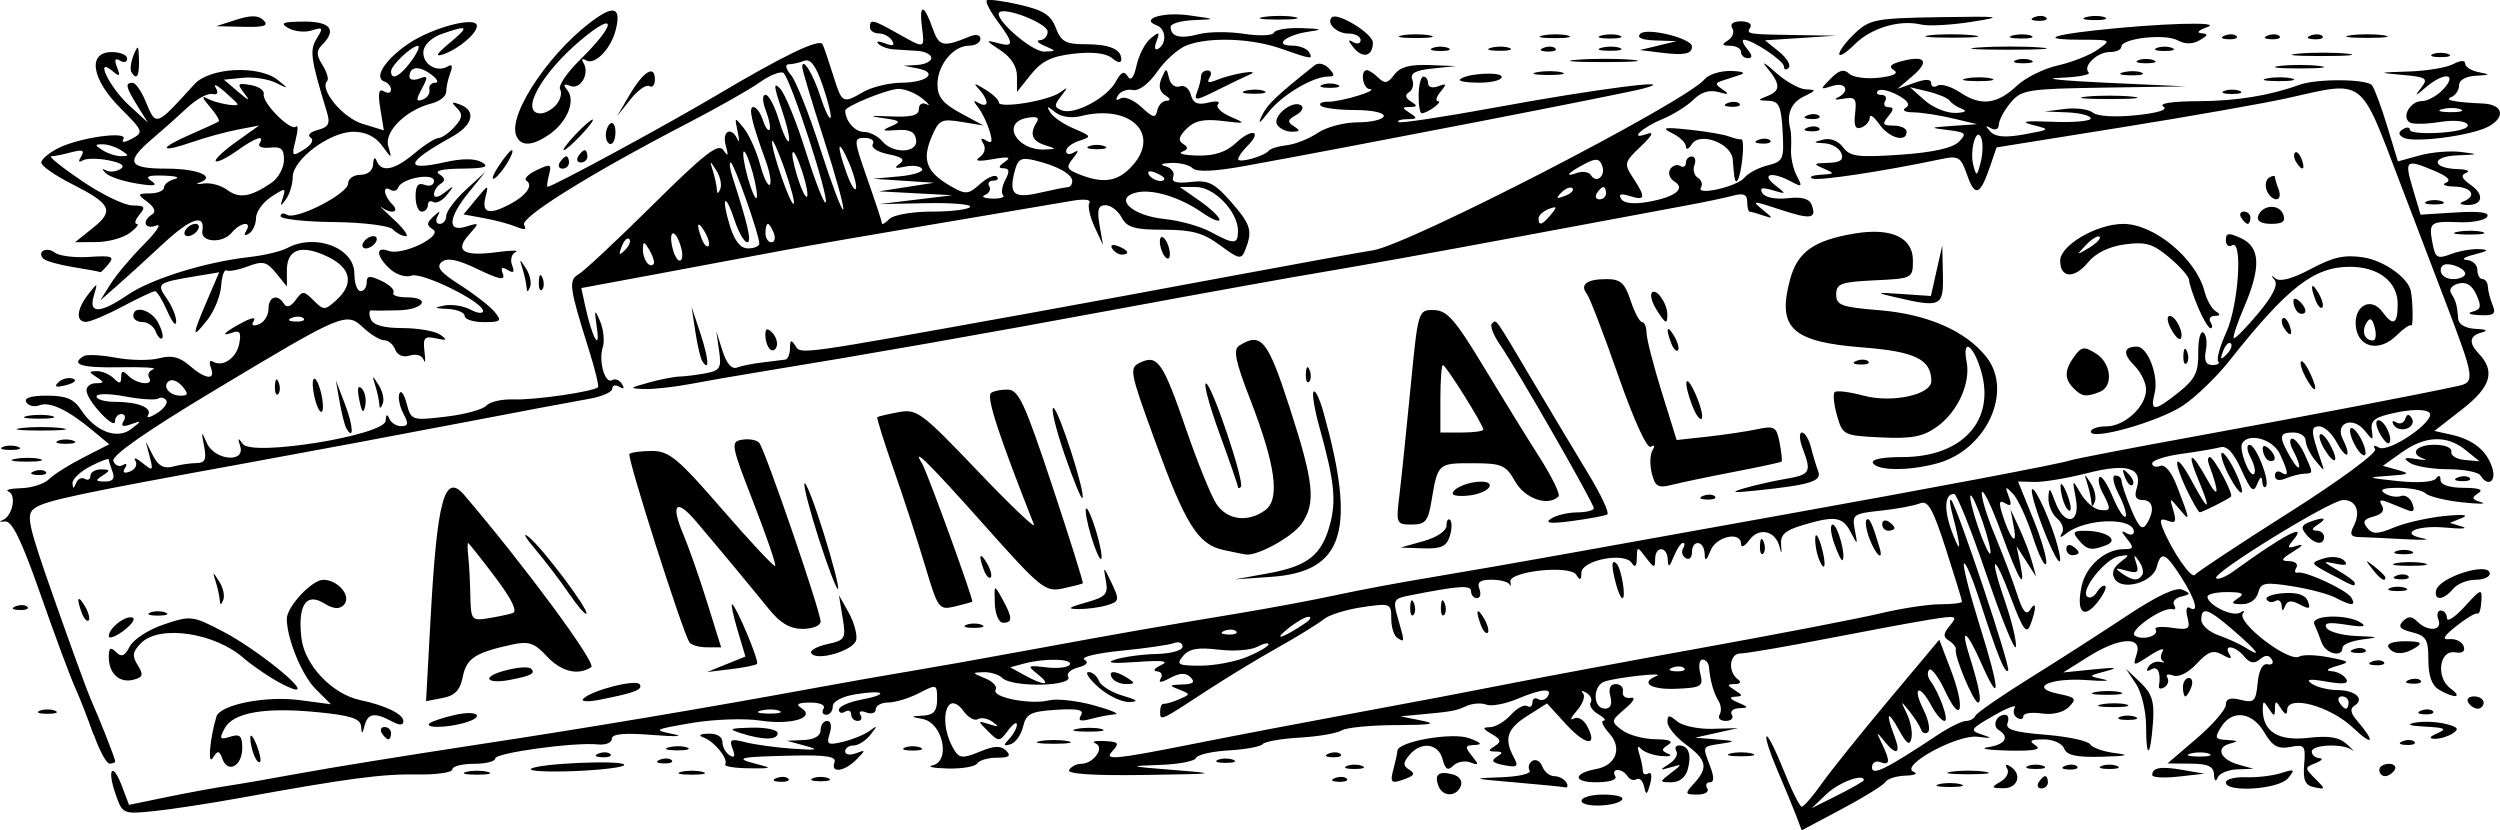 <?xml version="1.0" encoding="UTF-8" standalone="no"?>
<!-- Created with Inkscape (http://www.inkscape.org/) -->

<svg
   width="107.791mm"
   height="35.802mm"
   viewBox="0 0 107.791 35.802"
   version="1.1"
   id="svg5"
   inkscape:version="1.1 (c4e8f9ed74, 2021-05-24)"
   sodipodi:docname="annuals.svg"
   xmlns:inkscape="http://www.inkscape.org/namespaces/inkscape"
   xmlns:sodipodi="http://sodipodi.sourceforge.net/DTD/sodipodi-0.dtd"
   xmlns="http://www.w3.org/2000/svg"
   xmlns:svg="http://www.w3.org/2000/svg">
  <sodipodi:namedview
     id="namedview7"
     pagecolor="#ffffff"
     bordercolor="#666666"
     borderopacity="1.0"
     inkscape:pageshadow="2"
     inkscape:pageopacity="0.0"
     inkscape:pagecheckerboard="0"
     inkscape:document-units="mm"
     showgrid="false"
     inkscape:zoom="0.94615212"
     inkscape:cx="117.84574"
     inkscape:cy="330.28515"
     inkscape:window-width="2506"
     inkscape:window-height="1403"
     inkscape:window-x="1974"
     inkscape:window-y="0"
     inkscape:window-maximized="1"
     inkscape:current-layer="layer1" />
  <defs
     id="defs2" />
  <g
     inkscape:label="Layer 1"
     inkscape:groupmode="layer"
     id="layer1"
     transform="translate(-101.556,10.036)">
    <path
       style="fill:#000000;stroke-width:0.265"
       d="m 178.992,25.111 c -0.137,-0.36 -0.504,-1.247 -0.815,-1.97 -0.311,-0.723 -0.515,-1.365 -0.454,-1.427 0.061,-0.061 0.393,0.597 0.737,1.463 0.344,0.866 0.697,1.572 0.784,1.569 0.087,-0.003 0.473,-0.45 0.856,-0.992 0.384,-0.543 1.682,-2.161 2.884,-3.597 l 2.187,-2.61 0.492,1.287 c 0.643,1.681 0.468,2.43 -0.224,0.958 -0.29,-0.618 -0.605,-1.045 -0.7,-0.95 -0.095,0.095 -0.078,0.303 0.038,0.462 0.411,0.563 0.829,1.744 0.618,1.744 -0.118,0 -0.373,-0.298 -0.568,-0.661 -0.51,-0.954 -0.831,-0.817 -0.349,0.149 0.222,0.446 0.316,0.892 0.208,0.992 -0.108,0.1 -0.244,0.05 -0.302,-0.111 -0.058,-0.161 -0.286,-0.518 -0.508,-0.794 -0.379,-0.471 -0.385,-0.465 -0.106,0.109 0.163,0.335 0.253,0.811 0.201,1.058 -0.073,0.344 -0.198,0.263 -0.535,-0.345 -0.495,-0.892 -0.592,-0.774 -0.203,0.247 0.299,0.785 0.098,0.883 -0.442,0.216 -0.34,-0.42 -0.349,-0.41 -0.095,0.115 0.37,0.766 0.352,0.962 -0.074,0.799 -0.194,-0.074 -0.353,0.029 -0.353,0.231 0,0.375 0.62,0.068 2.817,-1.392 0.507,-0.337 1.062,-0.612 1.235,-0.612 0.172,0 0.353,-0.099 0.402,-0.219 0.049,-0.121 1.1,-0.849 2.337,-1.62 1.237,-0.77 3.132,-1.987 4.211,-2.703 1.283,-0.851 2.107,-1.238 2.381,-1.117 0.368,0.162 0.362,0.198 -0.047,0.296 -0.256,0.061 -0.396,0.224 -0.311,0.362 0.085,0.138 0.057,0.221 -0.063,0.184 -0.411,-0.127 -1.94,0.947 -1.626,1.142 0.354,0.219 1.061,0.001 0.891,-0.274 -0.064,-0.104 0.252,-0.135 0.703,-0.069 0.731,0.107 0.804,0.059 0.672,-0.445 -0.081,-0.311 -0.04,-0.499 0.092,-0.417 0.423,0.261 0.257,-0.348 -0.355,-1.309 -0.687,-1.077 -0.878,-1.156 -1.066,-0.438 -0.172,0.656 -1.477,1.026 -1.802,0.511 -0.154,-0.243 -0.077,-0.486 0.227,-0.721 0.429,-0.332 0.426,-0.349 -0.043,-0.265 -0.592,0.106 -1.667,1.45 -1.385,1.732 0.107,0.107 0.301,0.023 0.431,-0.186 0.13,-0.21 0.292,-0.325 0.36,-0.257 0.068,0.069 -0.095,0.395 -0.363,0.726 -0.588,0.725 -0.901,0.373 -0.656,-0.739 0.188,-0.858 1.016,-1.581 1.81,-1.581 0.439,0 0.457,-0.057 0.14,-0.448 -0.247,-0.304 -0.257,-0.384 -0.032,-0.249 0.182,0.109 0.331,0.086 0.331,-0.053 0,-0.632 -2.048,-0.589 -2.895,0.06 -0.281,0.216 -0.334,0.214 -0.201,-0.008 0.099,-0.165 0.003,-0.448 -0.214,-0.628 -0.217,-0.18 -0.385,-0.58 -0.373,-0.89 0.018,-0.479 0.061,-0.454 0.287,0.165 0.393,1.077 1.104,0.972 0.894,-0.132 -0.161,-0.847 -0.157,-0.85 0.211,-0.219 0.206,0.353 0.568,0.67 0.804,0.704 0.506,0.074 0.523,-0.013 0.143,-0.724 -0.157,-0.294 -0.218,-0.602 -0.136,-0.685 0.083,-0.083 0.337,0.298 0.566,0.845 0.229,0.547 0.477,0.934 0.552,0.859 0.075,-0.075 -0.054,-0.505 -0.287,-0.955 -0.238,-0.461 -0.305,-0.818 -0.152,-0.818 0.149,0 0.271,0.105 0.271,0.232 0,0.128 0.189,0.684 0.419,1.236 0.32,0.765 0.476,0.914 0.657,0.628 0.366,-0.578 0.291,-1.038 -0.169,-1.038 -0.284,0 -0.365,-0.155 -0.259,-0.492 0.284,-0.896 -0.395,-1.111 -2.118,-0.67 -0.866,0.221 -1.894,0.393 -2.285,0.382 l -0.71,-0.02 0.657,1.617 c 0.361,0.89 0.611,1.754 0.555,1.921 -0.056,0.167 -0.314,-0.351 -0.573,-1.151 -0.259,-0.8 -0.643,-1.634 -0.852,-1.852 -0.335,-0.35 -0.357,-0.337 -0.188,0.11 0.141,0.373 0.102,0.451 -0.146,0.298 -0.255,-0.158 -0.291,-0.055 -0.145,0.42 0.332,1.083 0.681,1.508 0.516,0.628 l -0.149,-0.794 0.377,0.811 c 0.207,0.446 0.456,1.101 0.553,1.455 l 0.177,0.644 -0.423,-0.661 -0.423,-0.661 0.152,0.728 c 0.271,1.294 -0.051,0.776 -0.808,-1.301 -0.407,-1.116 -0.782,-1.901 -0.834,-1.745 -0.052,0.156 0.194,0.98 0.547,1.83 0.353,0.85 0.79,2.007 0.971,2.57 0.239,0.743 0.392,0.925 0.559,0.661 0.276,-0.436 0.278,-0.031 0.002,0.672 -0.157,0.4 -0.325,0.165 -0.811,-1.133 -0.773,-2.068 -0.99,-1.973 -0.27,0.118 0.295,0.859 0.504,1.734 0.463,1.945 -0.041,0.211 -0.609,-1.186 -1.264,-3.105 -0.655,-1.919 -1.283,-3.489 -1.397,-3.489 -0.428,-0.002 -0.453,0.713 -0.06,1.727 0.381,0.982 0.366,0.595 -0.035,-0.934 -0.095,-0.364 -0.111,-0.602 -0.034,-0.529 0.25,0.237 2.587,7.229 2.459,7.357 -0.141,0.141 -0.456,-0.636 -1.24,-3.061 -0.299,-0.925 -0.598,-1.628 -0.665,-1.561 -0.067,0.067 0.242,1.286 0.687,2.709 0.88,2.815 0.905,3.505 0.057,1.589 -0.621,-1.405 -0.918,-1.605 -0.522,-0.353 0.433,1.371 0.559,2.051 0.382,2.051 -0.188,0 -1.029,-2.002 -0.957,-2.276 0.026,-0.098 -0.104,-0.272 -0.289,-0.387 -0.268,-0.166 -0.261,-0.299 0.037,-0.658 0.346,-0.417 0.285,-0.436 -0.811,-0.264 -0.652,0.103 -2.664,0.475 -4.473,0.827 -1.808,0.352 -3.492,0.641 -3.741,0.641 -0.487,0 -0.568,0.788 -0.115,1.12 0.156,0.114 0.101,0.198 -0.132,0.202 -0.353,0.007 -0.353,0.037 0,0.265 0.353,0.228 0.353,0.259 0,0.279 -0.267,0.015 -0.224,0.097 0.132,0.25 0.472,0.203 0.478,0.229 0.051,0.246 -0.263,0.01 -0.405,0.138 -0.315,0.283 0.09,0.146 -0.029,0.265 -0.265,0.265 -0.235,0 -0.355,-0.119 -0.265,-0.265 0.09,-0.146 0.07,-0.413 -0.043,-0.595 -0.212,-0.339 -0.363,-0.871 -0.413,-1.455 -0.016,-0.182 -0.141,-0.331 -0.278,-0.331 -0.137,0 -0.181,0.272 -0.098,0.604 0.14,0.557 0.059,0.608 -1.03,0.656 -1.11,0.048 -1.586,-0.261 -0.851,-0.554 0.422,-0.168 -1.637,0.051 -2.232,0.237 -0.532,0.167 -0.529,1.173 0.004,1.173 0.241,0 0.323,-0.186 0.233,-0.529 -0.09,-0.344 -0.008,-0.529 0.234,-0.529 0.205,0 0.342,0.149 0.306,0.331 -0.036,0.182 0.112,0.299 0.331,0.261 0.238,-0.042 0.143,0.147 -0.238,0.471 -0.616,0.526 -0.62,0.552 -0.132,0.921 0.276,0.209 0.919,0.386 1.428,0.393 0.625,0.008 0.809,0.087 0.565,0.241 -0.304,0.193 -0.304,0.253 0,0.386 0.198,0.087 0.063,0.131 -0.301,0.098 -0.364,-0.033 -0.762,-0.178 -0.885,-0.324 -0.129,-0.152 -0.157,-0.059 -0.066,0.22 0.086,0.267 0.157,0.601 0.157,0.743 0,0.142 0.108,0.192 0.24,0.11 0.133,-0.082 0.167,0.117 0.077,0.447 -0.134,0.488 -0.181,0.512 -0.26,0.129 -0.053,-0.256 -0.199,-0.403 -0.323,-0.326 -0.124,0.077 -0.301,0.019 -0.392,-0.129 -0.091,-0.148 -0.285,-0.269 -0.431,-0.269 -0.146,0 -0.191,0.119 -0.101,0.265 0.098,0.158 -0.235,0.265 -0.831,0.265 -0.997,0 -0.991,-0.386 0.009,-0.57 0.858,-0.157 1.137,-0.906 0.572,-1.532 -0.271,-0.3 -0.385,-0.548 -0.253,-0.553 0.132,-0.004 0.029,-0.131 -0.229,-0.281 -0.258,-0.15 -0.405,-0.376 -0.326,-0.503 0.078,-0.127 -0.009,-0.317 -0.193,-0.423 -0.184,-0.106 -0.245,-0.094 -0.136,0.026 0.109,0.121 -0.01,0.458 -0.265,0.749 -0.255,0.291 -0.321,0.447 -0.146,0.345 0.181,-0.106 0.432,0.03 0.586,0.317 0.482,0.9 -0.05,0.86 -0.899,-0.067 l -0.83,-0.907 -0.844,0.534 c -0.878,0.556 -1.019,0.983 -0.59,1.784 0.218,0.408 0.16,0.455 -0.421,0.344 -0.494,-0.094 -0.579,-0.189 -0.319,-0.354 0.287,-0.182 0.279,-0.227 -0.042,-0.233 -0.327,-0.007 -0.333,-0.049 -0.034,-0.238 0.293,-0.185 0.267,-0.285 -0.132,-0.517 -0.403,-0.234 -0.417,-0.289 -0.073,-0.295 0.232,-0.004 0.635,-0.243 0.895,-0.531 0.26,-0.288 0.576,-0.459 0.702,-0.381 0.126,0.078 0.229,0.009 0.229,-0.154 0,-0.163 0.111,-0.227 0.246,-0.144 0.135,0.084 0.321,0.031 0.412,-0.117 0.233,-0.377 -0.254,-0.335 -1.335,0.117 -0.508,0.212 -1.1,0.319 -1.314,0.236 -0.215,-0.082 -0.599,-0.055 -0.853,0.061 -0.466,0.212 -0.597,0.236 -2.051,0.371 l -0.794,0.074 0.926,0.186 c 0.683,0.137 0.398,0.187 -1.086,0.191 -1.107,0.003 -2.177,0.106 -2.378,0.231 -0.201,0.124 -1.016,0.264 -1.812,0.31 -0.796,0.046 -1.512,0.172 -1.591,0.279 -0.079,0.107 -0.739,0.23 -1.467,0.272 -0.728,0.042 -1.363,0.19 -1.411,0.328 -0.049,0.138 -0.763,0.273 -1.587,0.299 -1.376,0.045 -1.326,0.062 0.617,0.216 1.993,0.158 1.919,0.17 -1.272,0.216 -2.204,0.032 -3.332,-0.044 -3.226,-0.216 0.09,-0.146 0.321,-0.265 0.512,-0.265 0.544,0 1.046,-0.709 0.623,-0.881 -0.188,-0.076 -0.019,-0.122 0.375,-0.101 0.645,0.033 0.678,0.08 0.327,0.468 -0.33,0.365 0.167,0.32 3.252,-0.293 2.003,-0.398 5.368,-1.041 7.478,-1.429 2.11,-0.388 4.968,-0.931 6.35,-1.206 1.382,-0.276 5.192,-0.985 8.467,-1.577 3.274,-0.592 6.692,-1.252 7.595,-1.468 0.903,-0.216 2.064,-0.392 2.58,-0.392 0.516,0 0.938,-0.052 0.938,-0.116 0,-0.064 -0.312,-1.083 -0.693,-2.265 -0.565,-1.751 -0.773,-2.116 -1.124,-1.969 -0.237,0.099 -0.995,0.241 -1.685,0.314 -1.187,0.126 -1.246,0.171 -1.119,0.828 0.131,0.677 0.127,0.68 -0.176,0.099 -0.351,-0.673 -0.678,-0.72 -2.075,-0.302 -0.766,0.23 -0.969,0.418 -0.927,0.86 0.036,0.383 0.016,0.411 -0.063,0.087 -0.172,-0.709 -0.887,-0.877 -1.304,-0.307 -0.197,0.27 -0.359,0.349 -0.359,0.175 0,-0.566 -1.066,-0.339 -1.315,0.28 -0.183,0.456 -0.243,0.487 -0.256,0.132 -0.021,-0.573 -0.546,-0.621 -0.546,-0.051 0,0.227 -0.121,0.338 -0.269,0.246 -0.148,-0.091 -0.2,-0.277 -0.117,-0.412 0.084,-0.135 0.082,-0.246 -0.004,-0.246 -0.086,0 -0.264,0.268 -0.396,0.595 -0.183,0.456 -0.243,0.487 -0.256,0.132 -0.021,-0.595 -0.546,-0.61 -0.546,-0.016 0,0.39 -0.05,0.382 -0.388,-0.066 -0.383,-0.507 -0.389,-0.507 -0.401,0.016 -0.008,0.354 -0.08,0.422 -0.218,0.206 -0.308,-0.485 -2.167,-0.122 -2.172,0.424 -0.003,0.328 -0.055,0.348 -0.223,0.083 -0.277,-0.437 -2.943,-0.145 -2.839,0.311 0.038,0.165 0.019,0.21 -0.042,0.101 -0.061,-0.109 -0.411,-0.198 -0.779,-0.198 -0.485,0 -0.626,0.109 -0.515,0.397 0.084,0.218 0.037,0.397 -0.104,0.397 -0.141,-8e-6 -0.256,-0.132 -0.256,-0.294 0,-0.28 -0.505,-0.245 -2.689,0.187 -0.653,0.129 -0.687,0.201 -0.463,0.981 0.299,1.044 0.299,1.045 -0.023,0.846 -0.146,-0.09 -0.265,-0.468 -0.265,-0.839 0,-0.656 -0.037,-0.67 -1.257,-0.49 -0.691,0.102 -1.435,0.335 -1.654,0.518 -0.218,0.183 -1.111,0.734 -1.984,1.224 -0.873,0.49 -2.242,1.322 -3.043,1.847 -2.029,1.332 -2.028,1.332 -2.028,0.918 0,-0.204 0.069,-0.358 0.154,-0.343 0.085,0.015 0.384,-0.072 0.664,-0.193 0.503,-0.218 0.503,-0.223 0,-0.42 -0.449,-0.176 -0.432,-0.202 0.138,-0.218 0.469,-0.013 0.568,-0.099 0.359,-0.308 -0.209,-0.209 -0.452,-0.202 -0.879,0.026 -0.393,0.21 -0.529,0.218 -0.41,0.025 0.099,-0.16 0.024,-0.299 -0.167,-0.31 -0.19,-0.01 -0.108,-0.131 0.183,-0.269 0.375,-0.177 0.066,-0.217 -1.058,-0.135 -1.043,0.076 -1.36,0.041 -0.926,-0.101 0.364,-0.119 1.167,-0.229 1.786,-0.243 0.63,-0.015 1.124,-0.155 1.124,-0.319 0,-0.161 -0.166,-0.229 -0.37,-0.151 -0.203,0.078 -1.226,0.226 -2.272,0.329 -1.046,0.103 -1.763,0.274 -1.592,0.379 0.201,0.124 0.107,0.244 -0.268,0.343 -0.318,0.083 -0.512,0.258 -0.431,0.389 0.268,0.433 -2.42,0.487 -2.85,0.058 -0.143,-0.143 -0.504,-0.253 -0.803,-0.243 -0.502,0.015 -0.496,0.035 0.07,0.262 0.337,0.135 0.542,0.36 0.456,0.499 -0.197,0.319 1.505,0.654 2.306,0.453 0.329,-0.083 1.193,0.013 1.92,0.212 0.726,0.199 1.142,0.374 0.924,0.389 -0.218,0.015 -0.683,0.104 -1.034,0.198 -0.462,0.124 -0.582,0.082 -0.438,-0.151 0.148,-0.239 -0.127,-0.301 -1.072,-0.24 -1.097,0.07 -1.292,0.17 -1.422,0.724 -0.083,0.353 -0.326,0.695 -0.54,0.761 -0.314,0.096 -0.326,0.051 -0.059,-0.232 0.182,-0.193 0.331,-0.469 0.331,-0.613 0,-0.144 -0.171,-0.031 -0.381,0.251 -0.367,0.495 -0.398,0.496 -0.86,0.036 -0.462,-0.461 -0.461,-0.471 0.05,-0.306 0.412,0.134 0.444,0.111 0.145,-0.101 -0.211,-0.15 -0.497,-0.202 -0.635,-0.117 -0.138,0.085 -0.412,-0.065 -0.609,-0.334 -0.78,-1.067 -1.14,0.542 -0.383,1.707 0.204,0.313 0.376,0.318 1.075,0.028 0.625,-0.259 0.908,-0.27 1.136,-0.042 0.227,0.227 0.129,0.303 -0.396,0.303 -0.384,0 -0.768,0.112 -0.852,0.248 -0.084,0.136 -0.657,0.234 -1.272,0.218 -0.616,-0.017 -0.911,-0.077 -0.656,-0.135 0.797,-0.18 0.448,-1.829 -0.424,-1.999 -0.556,-0.109 -0.556,-0.112 0.027,-0.147 0.451,-0.027 0.595,-0.198 0.595,-0.704 0,-0.655 -0.016,-0.66 -0.781,-0.265 -0.429,0.222 -1.025,0.404 -1.323,0.404 -0.298,0 -0.542,0.132 -0.542,0.293 0,0.161 -0.185,0.222 -0.411,0.135 -0.235,-0.09 -0.342,-0.046 -0.249,0.104 0.089,0.144 0.036,0.262 -0.119,0.262 -0.154,0 -0.28,-0.126 -0.28,-0.28 0,-0.154 -0.119,-0.207 -0.265,-0.117 -0.146,0.09 -0.265,0.051 -0.265,-0.087 0,-0.138 0.429,-0.331 0.953,-0.43 1.245,-0.234 1.033,-0.441 -0.239,-0.234 -0.574,0.093 -0.978,0.308 -0.978,0.521 0,0.199 -0.126,0.362 -0.28,0.362 -0.154,0 -0.207,-0.119 -0.117,-0.265 0.094,-0.153 -0.151,-0.263 -0.58,-0.261 -0.523,0.003 -0.636,0.072 -0.381,0.234 0.655,0.415 -0.429,0.747 -1.771,0.542 -0.681,-0.104 -2.011,-0.057 -2.957,0.105 -1.637,0.28 -1.675,0.303 -0.794,0.477 0.509,0.101 0.122,0.119 -0.86,0.041 -1.256,-0.1 -1.786,-0.051 -1.786,0.163 0,0.168 -0.268,0.277 -0.595,0.243 -1.008,-0.106 -4.432,0.362 -4.432,0.606 0,0.127 -0.417,0.23 -0.926,0.23 -0.509,0 -0.926,0.109 -0.926,0.243 0,0.133 -0.685,0.23 -1.521,0.216 -1.507,-0.027 -2.997,0.171 -7.607,1.009 -1.31,0.238 -2.99,0.495 -3.734,0.571 -1.335,0.136 -1.357,0.127 -1.655,-0.729 -0.384,-1.101 -0.129,-1.416 0.277,-0.341 l 0.302,0.801 1.611,-0.333 c 0.886,-0.183 2.087,-0.405 2.67,-0.492 0.582,-0.087 2.011,-0.336 3.175,-0.551 1.164,-0.216 4.498,-0.754 7.408,-1.197 5.014,-0.763 9.92,-1.587 14.949,-2.511 1.237,-0.227 2.963,-0.531 3.836,-0.674 0.873,-0.143 3.195,-0.556 5.159,-0.918 4.005,-0.737 5.376,-0.977 8.996,-1.576 1.382,-0.229 3.288,-0.585 4.234,-0.791 0.946,-0.207 2.792,-0.552 4.101,-0.767 1.309,-0.215 4.107,-0.704 6.217,-1.085 2.11,-0.381 6.099,-1.098 8.864,-1.594 6.549,-1.173 12.092,-2.223 12.479,-2.364 0.17,-0.062 2.67,-0.543 5.556,-1.069 4.751,-0.866 9.524,-1.781 11.163,-2.14 0.746,-0.163 0.724,-0.313 -0.562,-3.684 -0.5,-1.31 -1.392,-3.649 -1.983,-5.199 -1.7,-4.457 -1.463,-4.282 -4.788,-3.532 -0.967,0.218 -4.189,0.786 -7.16,1.263 l -5.402,0.866 -0.286,0.835 c -0.424,1.238 -0.647,1.319 -0.981,0.36 -0.275,-0.789 -0.371,-0.848 -1.126,-0.689 -2.491,0.526 -5.281,0.947 -5.547,0.838 -0.168,-0.069 -0.007,-0.143 0.357,-0.164 0.61,-0.036 0.62,-0.057 0.132,-0.267 -0.471,-0.202 -0.45,-0.229 0.19,-0.246 0.527,-0.014 0.679,-0.125 0.567,-0.415 -0.084,-0.218 -0.407,-0.411 -0.719,-0.428 -0.515,-0.028 -0.52,-0.043 -0.055,-0.161 0.303,-0.077 0.65,0.059 0.851,0.334 0.291,0.399 0.638,0.444 2.458,0.319 1.389,-0.095 2.259,-0.285 2.524,-0.551 0.364,-0.364 0.318,-0.416 -0.456,-0.512 -0.824,-0.102 -0.815,-0.11 0.196,-0.18 l 1.058,-0.073 -1.058,-0.252 c -0.582,-0.138 -1.344,-0.255 -1.694,-0.26 -0.374,-0.005 -0.508,-0.087 -0.326,-0.2 0.206,-0.127 0.086,-0.311 -0.356,-0.548 -0.366,-0.196 -0.746,-0.277 -0.843,-0.18 -0.097,0.097 -0.031,0.177 0.148,0.177 0.178,0 0.251,0.119 0.161,0.265 -0.09,0.146 -0.023,0.265 0.149,0.265 0.233,0 0.229,0.101 -0.017,0.397 -0.275,0.332 -0.237,0.397 0.232,0.397 0.309,0 0.562,0.119 0.562,0.265 0,0.482 -0.757,0.274 -1.176,-0.323 -0.227,-0.323 -0.412,-0.455 -0.412,-0.293 0,0.162 -0.162,0.357 -0.36,0.433 -0.261,0.1 -0.336,-0.065 -0.273,-0.606 0.075,-0.643 0.007,-0.729 -0.5,-0.636 -0.323,0.06 -0.438,0.038 -0.256,-0.049 0.557,-0.265 0.367,-0.69 -0.225,-0.502 -0.541,0.172 -0.543,0.163 -0.066,-0.322 0.357,-0.364 0.57,-0.42 0.789,-0.208 0.165,0.16 0.744,0.239 1.286,0.176 0.643,-0.075 0.866,-0.19 0.64,-0.329 -0.245,-0.151 -0.133,-0.267 0.38,-0.396 0.997,-0.25 1.166,0.027 0.408,0.67 l -0.633,0.537 0.728,-0.259 c 0.492,-0.175 0.728,-0.171 0.728,0.014 0,0.151 0.124,0.197 0.276,0.103 0.152,-0.094 0.598,0.044 0.992,0.306 0.886,0.589 1.578,0.502 2.436,-0.306 0.364,-0.343 1.155,-0.734 1.758,-0.869 0.603,-0.135 1.374,-0.44 1.713,-0.677 0.605,-0.424 0.593,-0.431 -0.678,-0.431 -1.696,0 -1.469,-0.176 0.514,-0.398 2.783,-0.312 5.62,-0.398 4.895,-0.147 -0.364,0.126 -0.483,0.244 -0.265,0.263 0.32,0.028 0.308,0.086 -0.063,0.302 -0.308,0.179 -0.623,0.18 -0.955,0.003 -0.553,-0.296 -2.422,-0.082 -2.422,0.277 0,0.126 -0.224,0.23 -0.497,0.23 -0.552,0 -1.184,0.612 -0.912,0.884 0.096,0.096 -0.471,0.198 -1.259,0.228 -0.788,0.03 0.115,0.124 2.006,0.211 l 3.44,0.157 -3.529,0.054 c -3.303,0.051 -3.561,0.092 -4.026,0.649 -0.273,0.327 -0.501,0.751 -0.505,0.942 -0.005,0.199 -0.149,0.267 -0.34,0.16 -0.252,-0.142 -0.258,-0.108 -0.025,0.144 0.216,0.234 0.642,0.27 1.455,0.122 1.143,-0.208 1.145,-0.21 0.356,-0.412 -0.561,-0.143 -0.309,-0.182 0.86,-0.133 0.91,0.039 1.654,-0.027 1.654,-0.145 0,-0.118 -0.446,-0.234 -0.992,-0.258 l -0.992,-0.042 0.877,-0.108 c 0.482,-0.059 1.023,0.013 1.202,0.161 0.19,0.157 0.96,0.204 1.854,0.111 0.972,-0.1 1.402,-0.239 1.18,-0.379 -0.207,-0.131 0.404,-0.224 1.503,-0.227 1.634,-0.005 3.094,-0.241 4.366,-0.706 0.749,-0.274 2.927,-0.257 3.133,0.025 0.113,0.155 0.41,0.956 0.659,1.78 l 0.454,1.498 0.932,-0.257 c 0.513,-0.142 1.314,-0.21 1.78,-0.152 0.807,0.101 0.799,0.108 -0.16,0.148 -1.134,0.048 -1.107,0.559 0.031,0.592 0.392,0.011 0.555,0.084 0.363,0.161 -0.254,0.102 -0.199,0.245 0.203,0.526 0.608,0.426 0.5,0.891 -0.2,0.859 -0.275,-0.013 -0.32,-0.072 -0.117,-0.154 0.588,-0.237 0.351,-0.618 -0.397,-0.639 -0.4,-0.011 -0.562,-0.087 -0.359,-0.167 0.24,-0.095 0.068,-0.272 -0.493,-0.508 -1.25,-0.526 -1.309,-0.478 -0.94,0.762 l 0.334,1.124 1.523,-0.095 c 1.021,-0.063 1.466,-0.003 1.351,0.184 -0.095,0.153 -0.64,0.26 -1.212,0.237 -1.251,-0.05 -1.319,0.004 -1.145,0.913 0.121,0.632 0.209,0.683 0.788,0.463 0.358,-0.136 0.911,-0.233 1.229,-0.216 0.448,0.024 0.399,0.077 -0.216,0.233 -0.437,0.111 -0.585,0.216 -0.331,0.233 0.255,0.017 0.463,0.21 0.463,0.428 0,0.218 0.099,0.397 0.22,0.397 0.121,0 0.226,0.149 0.233,0.331 0.007,0.182 0.099,0.539 0.205,0.794 0.158,0.381 0.058,0.458 -0.564,0.432 -0.42,-0.017 -0.556,-0.083 -0.306,-0.149 0.368,-0.097 0.399,-0.23 0.171,-0.731 -0.191,-0.418 -0.437,-0.571 -0.777,-0.482 -0.293,0.077 -0.42,0.254 -0.307,0.431 0.205,0.323 0.247,0.476 0.299,1.094 0.02,0.24 0.321,0.409 0.761,0.428 0.448,0.019 0.549,0.077 0.265,0.152 -0.546,0.143 -0.589,0.441 -0.132,0.923 0.716,0.757 0.514,1.43 -0.719,2.39 l -1.201,0.936 0.728,0.162 c 0.943,0.21 1.531,0.685 1.766,1.427 0.19,0.597 -0.191,0.844 -0.508,0.33 -0.09,-0.146 -0.722,-0.266 -1.405,-0.269 -0.683,-0.002 -1.42,-0.125 -1.638,-0.273 -0.309,-0.209 -0.251,-0.246 0.265,-0.167 0.364,0.056 0.513,0.051 0.331,-0.011 -0.627,-0.215 -0.329,-0.603 0.463,-0.603 0.452,0 0.765,0.128 0.728,0.299 -0.036,0.164 0.222,0.324 0.574,0.356 l 0.64,0.057 -0.603,-0.488 c -0.802,-0.65 -1.738,-0.616 -2.741,0.098 l -0.823,0.586 0.65,0.181 c 0.548,0.153 0.484,0.192 -0.408,0.251 -0.974,0.064 -0.942,0.082 0.397,0.225 0.853,0.091 1.536,0.046 1.65,-0.109 0.12,-0.164 0.196,-0.139 0.198,0.066 0.002,0.204 0.383,0.332 0.996,0.335 0.677,0.003 0.875,0.078 0.623,0.238 -0.297,0.188 -0.272,0.263 0.132,0.382 0.276,0.081 -0.094,0.084 -0.821,0.005 -0.728,-0.079 -1.436,-0.252 -1.574,-0.386 -0.138,-0.134 -0.674,-0.241 -1.191,-0.239 -0.654,0.003 -0.826,0.076 -0.566,0.24 0.205,0.13 0.517,0.181 0.693,0.113 0.176,-0.068 0.397,0.076 0.49,0.319 0.124,0.322 0.061,0.398 -0.23,0.28 -0.22,-0.089 -0.598,-0.242 -0.84,-0.339 -0.309,-0.124 -0.38,-0.079 -0.238,0.15 0.13,0.211 0.003,0.379 -0.359,0.474 -0.426,0.111 -0.492,0.23 -0.275,0.491 0.234,0.282 0.442,0.279 1.151,-0.017 0.476,-0.199 1.451,-0.422 2.167,-0.495 0.798,-0.082 1.097,-0.05 0.772,0.081 l -0.529,0.215 0.529,0.16 c 0.291,0.088 -0.031,0.107 -0.716,0.042 -1.264,-0.119 -2.041,0.269 -0.941,0.47 0.33,0.06 -0.056,0.074 -0.856,0.029 -0.8,-0.044 -1.668,-0.085 -1.928,-0.091 -0.363,-0.008 -0.417,-0.117 -0.234,-0.474 0.315,-0.613 0.11,-1.124 -0.451,-1.124 -0.536,0 -5.683,3.169 -5.479,3.373 0.077,0.077 0.411,-0.056 0.743,-0.296 2.183,-1.583 3.228,-2.129 2.582,-1.351 -0.283,0.341 -0.257,0.379 0.166,0.246 0.303,-0.095 0.24,0.003 -0.161,0.249 -0.534,0.327 -0.569,0.408 -0.183,0.415 0.263,0.005 0.403,0.131 0.311,0.281 -0.092,0.149 -0.069,0.246 0.051,0.215 0.33,-0.084 2.113,0.742 2.318,1.074 0.227,0.368 -0.002,0.371 -0.68,0.008 -0.291,-0.156 -1.132,-0.379 -1.868,-0.495 -1.186,-0.187 -1.354,-0.155 -1.468,0.283 -0.076,0.29 -0.363,0.493 -0.694,0.491 -0.461,-0.003 -0.492,-0.051 -0.168,-0.261 0.301,-0.195 0.19,-0.257 -0.463,-0.261 -0.473,-0.002 -0.86,0.086 -0.86,0.197 0,0.354 1.068,0.882 1.4,0.692 0.176,-0.101 0.236,-0.091 0.134,0.023 -0.33,0.366 1.982,2.143 2.428,1.867 0.144,-0.089 0.71,-0.075 1.259,0.031 0.931,0.18 0.953,0.206 0.335,0.383 -0.392,0.113 -0.479,0.201 -0.214,0.217 0.246,0.015 0.531,0.162 0.634,0.328 0.134,0.216 -0.104,0.251 -0.844,0.122 -0.739,-0.128 -0.918,-0.102 -0.634,0.092 0.218,0.149 0.717,0.272 1.109,0.274 0.773,0.004 1.19,0.389 0.73,0.673 -0.196,0.121 -0.169,0.314 0.088,0.614 0.831,0.97 0.74,1.175 -0.149,0.336 -0.998,-0.942 -2.832,-1.436 -2.84,-0.765 -0.003,0.233 -0.083,0.214 -0.261,-0.06 -0.228,-0.353 -0.257,-0.353 -0.265,0 -0.007,0.353 -0.037,0.353 -0.265,0 -0.226,-0.349 -0.257,-0.347 -0.261,0.016 -0.01,0.97 0.651,1.392 1.949,1.246 0.928,-0.105 1.357,-0.031 1.7,0.292 0.253,0.237 0.343,0.342 0.202,0.233 -0.379,-0.293 -1.739,-0.241 -1.739,0.066 0,0.146 0.149,0.273 0.331,0.283 0.182,0.01 0.108,0.106 -0.165,0.213 -0.477,0.188 -0.478,0.212 -0.019,0.671 0.459,0.459 0.458,0.473 -0.034,0.372 -0.4,-0.082 -0.495,-0.296 -0.439,-0.986 0.066,-0.815 0.021,-0.872 -0.601,-0.753 -0.531,0.102 -0.767,-0.031 -1.121,-0.63 -0.525,-0.889 -1.382,-0.994 -1.86,-0.229 -0.293,0.469 -0.263,0.533 0.267,0.56 0.47,0.024 0.496,0.057 0.12,0.155 -0.64,0.166 -0.431,0.683 0.365,0.906 l 0.642,0.179 -0.706,0.026 c -0.388,0.015 -0.766,0.175 -0.839,0.357 -0.08,0.198 -0.142,0.144 -0.154,-0.132 -0.016,-0.353 -0.256,-0.465 -1.013,-0.472 l -0.992,-0.009 1.257,-1.077 c 0.691,-0.592 1.257,-1.245 1.257,-1.451 0,-0.264 0.189,-0.327 0.643,-0.213 0.575,0.144 0.652,0.067 0.728,-0.723 0.054,-0.563 0.212,-0.858 0.435,-0.811 0.193,0.04 0.271,-0.055 0.175,-0.211 -0.124,-0.2 -0.275,-0.201 -0.514,-0.003 -0.245,0.203 -0.43,0.17 -0.67,-0.119 -0.384,-0.462 -0.918,-0.547 -0.643,-0.102 0.134,0.216 0.049,0.223 -0.306,0.023 -0.393,-0.22 -0.613,-0.142 -1.105,0.388 -0.36,0.389 -0.78,0.599 -1.015,0.509 -0.22,-0.085 -0.333,-0.044 -0.25,0.09 0.083,0.134 0.026,0.32 -0.125,0.414 -0.151,0.094 -0.258,0.072 -0.238,-0.048 0.098,-0.564 -0.053,-0.893 -0.33,-0.722 -0.185,0.114 -0.234,0.073 -0.124,-0.105 0.1,-0.162 0.327,-0.259 0.504,-0.217 0.177,0.043 0.232,0.027 0.122,-0.034 -0.11,-0.061 -0.115,-0.25 -0.01,-0.42 0.104,-0.169 -0.144,-0.09 -0.552,0.177 -0.734,0.48 -0.74,0.479 -0.567,-0.066 0.25,-0.786 -0.752,-0.724 -2.11,0.132 l -1.058,0.667 1.323,-0.134 c 0.937,-0.095 1.091,-0.073 0.529,0.075 -0.788,0.208 -0.789,0.21 -0.132,0.35 0.364,0.077 0.066,0.096 -0.661,0.041 -1.617,-0.121 -2.578,0.325 -1.269,0.589 0.752,0.152 0.803,0.216 0.453,0.566 -0.24,0.24 -0.702,0.35 -1.179,0.28 -0.431,-0.063 -0.784,-0.01 -0.784,0.119 0,0.129 -0.121,0.16 -0.269,0.068 -0.148,-0.091 -0.193,-0.289 -0.1,-0.439 0.093,-0.15 -0.32,0.007 -0.916,0.349 -1.011,0.58 -1.045,0.635 -0.495,0.815 0.469,0.154 0.431,0.173 -0.184,0.094 -0.885,-0.114 -3.398,1.259 -2.765,1.511 0.2,0.079 0.043,0.154 -0.349,0.165 -0.392,0.011 -0.782,0.134 -0.867,0.271 -0.085,0.138 -0.932,0.663 -1.883,1.168 l -1.728,0.918 z m 2.925,-1.51 c 0,-0.307 -1.08,0.096 -1.608,0.6 l -0.641,0.611 1.124,-0.564 c 0.618,-0.31 1.124,-0.601 1.124,-0.647 z m 14.888,-1.138 c -0.179,-0.072 -0.536,-0.077 -0.794,-0.01 -0.257,0.067 -0.111,0.126 0.326,0.132 0.437,0.005 0.647,-0.049 0.468,-0.122 z m -61.648,-1.852 c -0.179,-0.072 -0.536,-0.077 -0.794,-0.01 -0.257,0.067 -0.111,0.126 0.326,0.132 0.437,0.005 0.647,-0.049 0.468,-0.122 z m 67.662,-0.356 c 0,-0.146 -0.126,-0.265 -0.28,-0.265 -0.154,0 -0.207,0.119 -0.117,0.265 0.09,0.146 0.216,0.265 0.28,0.265 0.064,0 0.117,-0.119 0.117,-0.265 z M 146.315,19.048 c -0.487,-0.391 -0.469,-0.407 0.358,-0.309 0.479,0.057 0.933,0.004 1.008,-0.117 0.158,-0.256 -1.072,-0.288 -1.96,-0.05 l -0.61,0.163 0.61,0.336 c 0.864,0.477 1.201,0.463 0.594,-0.024 z m 27.857,-0.277 c -0.088,-0.088 -0.316,-0.097 -0.507,-0.021 -0.211,0.084 -0.148,0.147 0.16,0.16 0.279,0.011 0.435,-0.051 0.347,-0.139 z m -18.838,-0.488 c 0.505,-0.211 0.918,-0.453 0.918,-0.538 0,-0.085 -0.222,-0.036 -0.494,0.109 -0.271,0.145 -1.023,0.199 -1.67,0.12 -0.88,-0.108 -1.263,-0.039 -1.523,0.274 -0.307,0.37 -0.22,0.418 0.752,0.418 0.605,0 1.512,-0.173 2.017,-0.383 z m 42.592,-1.077 c -1.165,-1.016 -1.458,-1.12 -1.458,-0.518 0,0.222 0.327,0.519 0.728,0.661 0.4,0.142 0.906,0.37 1.124,0.507 0.788,0.495 0.641,0.253 -0.394,-0.651 z m -40.087,-0.379 c 0.218,-0.148 0.278,-0.269 0.132,-0.268 -0.146,0.001 -0.562,0.245 -0.926,0.543 -0.647,0.529 -0.124,0.348 0.794,-0.275 z m -2.982,0.356 c -0.088,-0.088 -0.316,-0.097 -0.507,-0.021 -0.211,0.084 -0.148,0.147 0.16,0.16 0.279,0.011 0.435,-0.051 0.347,-0.139 z m 39.065,-2.432 c 0.072,-0.116 0.008,-0.384 -0.142,-0.595 -0.219,-0.309 -0.242,-0.29 -0.116,0.096 0.128,0.395 0.05,0.451 -0.438,0.313 -0.465,-0.131 -0.508,-0.107 -0.197,0.111 0.479,0.335 0.719,0.356 0.893,0.075 z m 6.312,-2.675 c 2.183,-1.384 3.824,-2.592 3.729,-2.744 -0.1,-0.161 -0.038,-0.191 0.153,-0.074 0.424,0.262 2.512,-1.176 2.183,-1.504 -0.146,-0.146 -0.707,-0.149 -1.399,-0.009 -0.931,0.189 -1.141,0.334 -1.082,0.749 0.069,0.487 0.053,0.489 -0.297,0.047 -0.525,-0.662 -1.325,-0.335 -0.941,0.384 0.155,0.289 0.232,0.575 0.172,0.635 -0.06,0.06 -0.268,-0.188 -0.463,-0.552 -0.195,-0.364 -0.526,-0.661 -0.737,-0.661 -0.375,0 -0.366,0.21 0.067,1.455 0.181,0.522 0.178,0.522 -0.235,0.016 -0.23,-0.282 -0.418,-0.669 -0.418,-0.86 0,-0.19 -0.238,-0.346 -0.529,-0.346 -0.621,0 -0.642,0.167 -0.132,1.058 0.431,0.753 0.541,0.5 0.123,-0.282 -0.151,-0.281 -0.17,-0.512 -0.043,-0.512 0.127,0 0.37,0.303 0.538,0.674 0.379,0.832 0.379,0.823 -0.024,0.838 -0.182,0.007 -0.539,0.099 -0.794,0.205 -0.286,0.119 -0.463,0.074 -0.463,-0.116 0,-0.17 0.119,-0.235 0.265,-0.145 0.343,0.212 0.334,0.044 -0.043,-0.781 -0.294,-0.645 -1.349,-0.953 -1.631,-0.475 -0.157,0.267 0.322,1.506 0.51,1.318 0.081,-0.081 0.015,-0.396 -0.147,-0.7 -0.166,-0.31 -0.186,-0.552 -0.047,-0.552 0.282,0 0.902,1.603 0.698,1.807 -0.073,0.073 -0.142,-0.035 -0.152,-0.241 -0.012,-0.234 -0.091,-0.19 -0.212,0.116 -0.161,0.409 -0.276,0.308 -0.685,-0.6 -0.338,-0.749 -0.624,-1.055 -0.913,-0.976 -0.231,0.063 -0.986,0.191 -1.678,0.285 -0.691,0.094 -1.257,0.279 -1.257,0.411 0,0.132 0.154,0.181 0.341,0.109 0.21,-0.08 0.49,0.254 0.726,0.868 0.582,1.509 0.589,1.571 0.112,0.999 -0.436,-0.523 -0.439,-0.522 -0.264,0.064 0.14,0.469 0.09,0.56 -0.239,0.434 -0.323,-0.124 -0.371,-0.049 -0.216,0.334 0.397,0.978 1.237,2.195 1.379,1.997 0.08,-0.111 1.899,-1.314 4.042,-2.674 z m -4.378,-0.959 c -0.681,-1.427 -0.508,-1.739 0.216,-0.388 0.727,1.359 0.851,1.311 0.261,-0.1 -0.522,-1.249 -0.29,-1.23 0.403,0.034 0.486,0.887 0.52,0.548 0.066,-0.661 -0.068,-0.182 -0.055,-0.331 0.029,-0.331 0.181,0 1.04,1.603 0.915,1.709 -0.153,0.129 -1.239,0.673 -1.342,0.673 -0.055,0 -0.301,-0.421 -0.547,-0.935 z m 1.803,-0.652 c -0.24,-0.464 -0.38,-0.899 -0.312,-0.967 0.068,-0.068 0.316,0.26 0.55,0.729 0.234,0.469 0.374,0.904 0.312,0.967 -0.063,0.063 -0.31,-0.265 -0.55,-0.729 z m 1.632,-0.706 c -0.097,-0.097 -0.176,-0.299 -0.176,-0.45 0,-0.166 0.123,-0.15 0.313,0.04 0.172,0.172 0.252,0.375 0.176,0.45 -0.075,0.075 -0.216,0.057 -0.313,-0.04 z m 2.507,-0.391 c -0.186,-0.299 -0.281,-0.601 -0.21,-0.672 0.071,-0.071 0.268,0.129 0.437,0.445 0.4,0.747 0.214,0.933 -0.227,0.227 z m 1.285,-0.227 c -0.169,-0.316 -0.248,-0.634 -0.175,-0.707 0.073,-0.073 0.271,0.126 0.44,0.442 0.169,0.316 0.248,0.634 0.175,0.707 -0.073,0.073 -0.271,-0.126 -0.44,-0.442 z m 1.07,-0.507 c -0.163,-0.304 -0.185,-0.552 -0.05,-0.552 0.272,0 0.647,0.801 0.462,0.987 -0.064,0.064 -0.25,-0.131 -0.412,-0.435 z m 0.617,-0.34 c -0.105,-0.17 -0.062,-0.22 0.101,-0.119 0.156,0.096 0.331,0.031 0.389,-0.145 0.075,-0.224 0.16,-0.233 0.286,-0.029 0.099,0.159 0.005,0.357 -0.208,0.438 -0.213,0.082 -0.469,0.016 -0.569,-0.145 z m -17.725,4.184 c -0.234,-0.687 -0.472,-1.204 -0.528,-1.148 -0.056,0.056 0.09,0.664 0.324,1.352 0.234,0.687 0.472,1.204 0.528,1.148 0.056,-0.056 -0.09,-0.664 -0.324,-1.352 z M 207.847,1.764 c 0,-0.129 -0.238,-0.296 -0.529,-0.372 -0.344,-0.09 -0.529,-0.008 -0.529,0.234 0,0.205 0.238,0.372 0.529,0.372 0.291,0 0.529,-0.105 0.529,-0.234 z m -20.86,-5.832 c -0.204,-0.573 -0.523,0.504 -0.346,1.167 0.13,0.487 0.157,0.476 0.312,-0.128 0.093,-0.364 0.109,-0.831 0.035,-1.039 z m -0.835,-1.271 c -0.218,-0.083 -0.458,-0.243 -0.532,-0.355 -0.074,-0.112 -0.491,-0.289 -0.926,-0.394 l -0.791,-0.19 0.636,0.566 c 0.35,0.311 0.945,0.556 1.323,0.545 0.416,-0.013 0.531,-0.08 0.29,-0.172 z M 169.747,24.492 c 0,-0.148 0.424,-0.269 0.942,-0.269 0.518,0 0.884,0.093 0.814,0.207 -0.194,0.314 -1.756,0.369 -1.756,0.062 z m -6.171,-0.64 c -0.19,-0.494 0.01,-0.658 0.612,-0.5 0.292,0.076 0.437,0.282 0.353,0.5 -0.184,0.479 -0.781,0.479 -0.965,-2.03e-4 z m 11.025,-0.113 c 0.618,-0.683 0.55,-1.005 -0.356,-1.675 -0.437,-0.323 -0.794,-0.758 -0.794,-0.966 0,-0.318 0.069,-0.322 0.423,-0.028 0.233,0.193 0.917,0.337 1.521,0.319 l 1.098,-0.032 -0.926,0.207 -0.926,0.207 0.926,0.074 c 0.834,0.067 0.854,0.085 0.198,0.185 -0.831,0.126 -0.811,0.085 -0.47,0.984 0.174,0.457 0.169,0.679 -0.016,0.679 -0.151,0 -0.2,0.119 -0.11,0.265 0.09,0.146 -0.099,0.265 -0.422,0.265 -0.551,0 -0.56,-0.029 -0.148,-0.484 z m -7.764,-0.045 c -1.807,-0.154 -1.859,-0.174 -0.58,-0.217 0.788,-0.027 1.338,-0.156 1.252,-0.294 -0.084,-0.135 -0.03,-0.322 0.119,-0.414 0.149,-0.092 0.342,0.019 0.429,0.246 0.087,0.228 0.318,0.414 0.512,0.414 0.194,0 0.427,0.119 0.516,0.265 0.09,0.146 0.067,0.243 -0.051,0.217 -0.118,-0.026 -1.107,-0.124 -2.198,-0.217 z m 18.322,0.082 c 0.255,-0.067 0.671,-0.067 0.926,0 0.255,0.067 0.046,0.121 -0.463,0.121 -0.509,0 -0.718,-0.054 -0.463,-0.121 z m 2.651,-0.107 c 0.258,-0.15 0.388,-0.403 0.29,-0.562 -0.107,-0.173 -0.056,-0.214 0.127,-0.1 0.531,0.328 0.34,0.952 -0.29,0.943 -0.536,-0.007 -0.549,-0.035 -0.127,-0.281 z m 1.648,0.024 c 0.09,-0.146 0.216,-0.265 0.28,-0.265 0.064,0 0.117,0.119 0.117,0.265 0,0.146 -0.126,0.265 -0.28,0.265 -0.154,0 -0.207,-0.119 -0.117,-0.265 z m 8.07,0.008 c 0,-0.141 0.387,-0.242 0.86,-0.225 0.473,0.017 1.157,-0.063 1.519,-0.179 0.591,-0.188 0.622,-0.165 0.298,0.225 -0.395,0.476 -2.678,0.628 -2.678,0.179 z m -62.491,-0.189 c 0.191,-0.076 0.419,-0.067 0.507,0.021 0.088,0.088 -0.068,0.15 -0.347,0.139 -0.308,-0.013 -0.371,-0.075 -0.16,-0.16 z m 1.571,0.005 c 0.182,-0.073 0.48,-0.073 0.661,0 0.182,0.073 0.033,0.133 -0.331,0.133 -0.364,0 -0.513,-0.06 -0.331,-0.133 z m 22.506,-0.005 c 0.191,-0.076 0.419,-0.067 0.507,0.021 0.088,0.088 -0.068,0.15 -0.347,0.139 -0.308,-0.013 -0.371,-0.075 -0.16,-0.16 z m 2.529,-0.415 c 0.088,-0.327 0.161,-0.669 0.163,-0.759 0.009,-0.399 2.359,-0.814 3.092,-0.547 0.519,0.189 0.596,0.279 0.252,0.293 -0.431,0.018 -0.449,0.078 -0.132,0.467 0.315,0.388 0.306,0.425 -0.068,0.285 -0.237,-0.089 -0.568,-0.024 -0.736,0.144 -0.231,0.231 -0.343,0.161 -0.46,-0.285 -0.18,-0.687 -0.931,-0.778 -1.432,-0.174 -0.279,0.336 -0.281,0.458 -0.01,0.625 0.255,0.158 0.23,0.248 -0.105,0.377 -0.677,0.26 -0.736,0.215 -0.564,-0.426 z m 11.956,0.198 c 0.506,-0.392 0.506,-0.395 -0.016,-0.245 -0.483,0.14 -0.488,0.127 -0.061,-0.148 0.258,-0.165 0.4,-0.413 0.315,-0.549 -0.084,-0.137 -0.034,-0.248 0.111,-0.248 0.406,0 0.55,0.379 0.384,1.012 -0.093,0.357 -0.358,0.575 -0.699,0.575 -0.54,0 -0.54,-0.007 -0.035,-0.398 z m 20.754,0.089 c 0,-0.327 0.366,-0.389 1.323,-0.222 l 0.926,0.161 -1.124,0.125 c -0.618,0.069 -1.124,0.04 -1.124,-0.065 z m -72.694,-0.139 c 0.255,-0.067 0.671,-0.067 0.926,0 0.255,0.067 0.046,0.121 -0.463,0.121 -0.509,0 -0.718,-0.054 -0.463,-0.121 z m 2.79,-0.128 c 0.249,-0.238 4.024,-0.4 4.024,-0.173 -2.6e-4,0.098 -0.948,0.217 -2.105,0.265 -1.158,0.047 -2.021,0.006 -1.918,-0.092 z m 6.47,0.128 c 0.255,-0.067 0.671,-0.067 0.926,0 0.255,0.067 0.046,0.121 -0.463,0.121 -0.509,0 -0.718,-0.054 -0.463,-0.121 z m 54.769,-0.007 c 0.4,-0.061 1.055,-0.061 1.455,0 0.4,0.061 0.073,0.11 -0.728,0.11 -0.8,0 -1.128,-0.05 -0.728,-0.11 z m 18.455,-0.075 c 0,-0.146 0.186,-0.265 0.412,-0.265 0.227,0 0.339,0.119 0.249,0.265 -0.09,0.146 -0.276,0.265 -0.412,0.265 -0.137,0 -0.249,-0.119 -0.249,-0.265 z m -92.993,-0.472 c -0.145,-0.379 -0.203,-0.385 -0.418,-0.049 -0.231,0.359 -0.125,-0.852 0.155,-1.779 0.156,-0.516 2.122,-0.908 3.585,-0.713 l 1.351,0.179 -0.665,-0.665 c -0.585,-0.585 -1.232,-2.161 -1.236,-3.012 -0.003,-0.525 1.081,-1.689 1.573,-1.689 0.652,0 1.241,0.73 0.88,1.091 -0.19,0.19 -0.45,0.167 -0.844,-0.077 -0.776,-0.481 -1.145,0.085 -0.978,1.5 0.138,1.166 1.327,2.417 2.542,2.674 1.085,0.23 1.852,0.603 1.852,0.901 0,0.194 -0.156,0.196 -0.512,0.006 -0.727,-0.389 -1.019,-0.341 -1.158,0.189 -0.101,0.388 -0.126,0.393 -0.152,0.034 -0.024,-0.332 -0.445,-0.47 -1.869,-0.61 -2.285,-0.225 -3.645,0.011 -4.013,0.698 -0.243,0.453 -0.211,0.501 0.239,0.359 0.42,-0.133 0.519,-0.04 0.519,0.489 0,0.769 -0.609,1.11 -0.852,0.477 z m 21.676,0.228 c 0.141,-0.228 -0.447,-0.966 -0.914,-1.147 -0.268,-0.104 -0.204,-0.161 0.198,-0.175 0.352,-0.012 0.595,0.135 0.595,0.36 0,0.21 0.139,0.467 0.31,0.573 0.212,0.131 0.253,0.043 0.128,-0.281 -0.156,-0.406 -0.079,-0.445 0.55,-0.283 0.402,0.104 1.327,0.23 2.054,0.28 1.053,0.072 1.161,0.047 0.529,-0.126 l -0.794,-0.217 0.728,-0.031 c 0.456,-0.02 0.728,-0.179 0.728,-0.428 0,-0.218 0.127,-0.397 0.282,-0.397 0.164,0 0.21,0.227 0.111,0.54 -0.152,0.48 -0.089,0.52 0.577,0.36 0.412,-0.099 0.927,-0.312 1.146,-0.473 0.345,-0.256 0.349,-0.234 0.034,0.169 -0.2,0.255 -0.527,0.463 -0.728,0.463 -0.2,0 -0.364,0.115 -0.364,0.256 0,0.141 0.208,0.177 0.463,0.081 0.434,-0.164 0.435,-0.147 0.019,0.273 -0.518,0.523 -1.125,0.598 -0.941,0.117 0.095,-0.248 -0.347,-0.321 -1.758,-0.291 -2.363,0.05 -2.612,0.105 -1.62,0.358 0.727,0.185 0.701,0.201 -0.32,0.19 -0.612,-0.007 -1.069,-0.083 -1.016,-0.17 z m 26.802,0.069 c 0.182,-0.073 0.48,-0.073 0.661,0 0.182,0.073 0.033,0.133 -0.331,0.133 -0.364,0 -0.513,-0.06 -0.331,-0.133 z m 29.369,0 c 0.182,-0.073 0.48,-0.073 0.661,0 0.182,0.073 0.033,0.133 -0.331,0.133 -0.364,0 -0.513,-0.06 -0.331,-0.133 z m 1.604,-0.005 c 0.191,-0.076 0.419,-0.067 0.507,0.021 0.088,0.088 -0.068,0.15 -0.347,0.139 -0.308,-0.013 -0.371,-0.075 -0.16,-0.16 z m 1.571,0.005 c 0.182,-0.073 0.48,-0.073 0.661,0 0.182,0.073 0.033,0.133 -0.331,0.133 -0.364,0 -0.513,-0.06 -0.331,-0.133 z m -86.584,-1.346 c -0.242,-0.691 -0.602,-1.614 -0.801,-2.051 -0.199,-0.437 -0.867,-2.235 -1.484,-3.997 -0.828,-2.362 -1.231,-3.188 -1.536,-3.147 -0.227,0.031 -0.276,0.008 -0.109,-0.052 0.428,-0.153 0.628,-1.088 0.264,-1.237 -0.166,-0.068 0.076,-0.133 0.538,-0.145 0.463,-0.011 1.006,-0.186 1.207,-0.387 0.201,-0.201 0.869,-0.623 1.483,-0.936 l 1.117,-0.57 -0.736,-0.612 c -1.054,-0.877 -1.83,-1.241 -2.278,-1.069 -0.214,0.082 -0.468,0.022 -0.564,-0.133 -0.113,-0.183 0.203,-0.283 0.893,-0.283 0.828,0 1.159,0.139 1.475,0.621 0.608,0.928 1.554,1.286 2.159,0.816 0.473,-0.367 0.472,-0.374 -0.017,-0.202 -0.35,0.123 -0.447,0.082 -0.315,-0.132 0.105,-0.17 0.065,-0.31 -0.089,-0.31 -0.154,0 -0.28,0.142 -0.28,0.314 0,0.396 -1.157,-0.823 -1.225,-1.292 -0.028,-0.19 0.147,-0.347 0.389,-0.35 0.381,-0.004 0.386,-0.039 0.043,-0.261 -0.35,-0.226 -0.348,-0.257 0.013,-0.261 0.226,-0.002 0.553,0.139 0.728,0.313 0.247,0.247 0.318,0.235 0.318,-0.053 0,-0.288 0.07,-0.3 0.318,-0.053 0.37,0.37 1.108,0.433 0.887,0.076 -0.082,-0.133 1e-5,-0.297 0.183,-0.364 0.183,-0.067 -0.471,-0.105 -1.454,-0.086 -1.65,0.033 -2.138,-0.118 -1.551,-0.481 0.129,-0.08 0.754,-0.049 1.389,0.07 0.635,0.118 1.476,0.129 1.871,0.023 0.525,-0.141 0.872,-0.057 1.297,0.311 0.702,0.609 1.143,0.653 0.928,0.093 -0.087,-0.226 -0.051,-0.345 0.08,-0.264 0.426,0.263 1.022,-0.141 1.143,-0.774 0.092,-0.479 0.023,-0.586 -0.303,-0.469 -0.566,0.202 -0.306,-0.05 0.47,-0.454 0.395,-0.206 0.561,-0.22 0.449,-0.039 -0.111,0.179 -0.023,0.229 0.233,0.13 0.226,-0.087 0.411,-0.383 0.411,-0.658 0,-0.543 0.392,-0.672 0.671,-0.22 0.111,0.179 0.29,0.121 0.497,-0.162 0.301,-0.412 0.354,-0.411 0.78,0.015 0.433,0.433 0.484,0.432 0.974,-0.012 0.784,-0.709 0.644,-1.393 -0.384,-1.883 -1.122,-0.535 -1.744,-0.324 -1.744,0.592 v 0.699 l -0.466,-0.576 c -0.402,-0.496 -0.57,-0.536 -1.213,-0.292 -0.411,0.156 -0.826,0.235 -0.923,0.175 -0.097,-0.06 -0.202,0.243 -0.233,0.672 -0.031,0.429 -0.299,1.088 -0.595,1.465 -0.673,0.855 -0.675,0.711 -0.014,-0.831 l 0.525,-1.224 -0.988,0.164 c -1.689,0.28 -1.731,0.313 -1.269,0.973 0.227,0.325 0.409,0.772 0.403,0.994 -0.006,0.222 -0.179,0.017 -0.384,-0.456 -0.206,-0.473 -0.444,-0.86 -0.531,-0.86 -0.086,0 -0.716,0.298 -1.4,0.661 -0.683,0.364 -1.392,0.661 -1.575,0.661 -0.451,0 -0.405,-0.548 0.1,-1.191 0.409,-0.521 0.413,-0.519 0.238,0.066 -0.236,0.792 0.263,0.776 1.474,-0.047 1.011,-0.687 3.345,-1.411 5.225,-1.621 0.634,-0.071 1.37,-0.245 1.636,-0.388 1.221,-0.653 2.9,-0.013 2.9,1.106 0,0.413 0.119,0.751 0.265,0.751 0.146,0 0.265,-0.167 0.265,-0.372 0,-0.3 0.123,-0.314 0.639,-0.07 0.351,0.166 0.582,0.393 0.514,0.504 -0.069,0.112 0.179,0.203 0.552,0.203 1.079,0 0.783,0.526 -0.315,0.56 -0.546,0.017 -1.077,0.019 -1.181,0.003 -0.104,-0.015 -0.121,0.149 -0.038,0.366 0.103,0.269 0.539,0.395 1.38,0.398 0.676,0.002 1.407,0.132 1.625,0.288 0.32,0.229 0.284,0.259 -0.186,0.156 -0.5,-0.109 -0.571,-0.028 -0.497,0.572 0.047,0.385 0.032,0.546 -0.034,0.358 -0.068,-0.194 -0.326,-0.276 -0.596,-0.191 -0.291,0.092 -0.537,-0.006 -0.632,-0.254 -0.085,-0.223 -0.3,-0.405 -0.477,-0.405 -0.177,0 -0.581,-0.243 -0.897,-0.54 -0.739,-0.694 -0.842,-0.65 -6.509,2.754 -2.868,1.723 -4.358,2.767 -4.272,2.993 0.073,0.191 0.258,0.269 0.411,0.175 0.161,-0.1 0.199,-0.045 0.091,0.131 -0.121,0.195 -0.042,0.247 0.222,0.145 0.225,-0.086 0.327,-0.293 0.228,-0.46 -0.1,-0.167 0.037,-0.125 0.304,0.092 0.451,0.367 0.474,0.348 0.314,-0.265 l -0.172,-0.659 0.315,0.613 c 0.226,0.441 0.468,0.572 0.861,0.467 0.301,-0.081 0.757,-0.148 1.015,-0.15 0.368,-0.003 0.438,-0.158 0.325,-0.731 -0.131,-0.664 -0.121,-0.676 0.119,-0.132 0.33,0.75 1.675,0.874 1.437,0.132 -0.117,-0.364 -0.093,-0.384 0.115,-0.092 0.395,0.555 6.127,-0.377 6.157,-1.002 0.013,-0.274 0.069,-0.309 0.154,-0.097 0.073,0.182 0.306,0.331 0.518,0.331 0.306,0 0.325,-0.111 0.093,-0.544 -0.16,-0.299 -0.238,-0.686 -0.174,-0.86 0.064,-0.174 0.206,0.018 0.314,0.427 0.194,0.731 0.22,0.74 1.686,0.568 0.819,-0.096 1.608,-0.311 1.754,-0.478 0.146,-0.167 0.681,-0.287 1.191,-0.267 0.878,0.035 3.431,-0.336 3.62,-0.526 0.049,-0.049 -0.133,-0.792 -0.404,-1.652 -0.834,-2.647 -0.877,-2.968 -0.431,-3.218 0.224,-0.125 1.659,-1.468 3.19,-2.984 2.256,-2.234 2.834,-2.683 3.052,-2.366 0.205,0.298 0.229,0.249 0.101,-0.205 -0.175,-0.622 0.241,-0.84 0.505,-0.265 0.084,0.182 0.087,0.033 0.008,-0.331 -0.139,-0.642 -0.131,-0.646 0.272,-0.14 0.229,0.287 0.54,0.983 0.693,1.548 0.152,0.565 0.342,0.962 0.422,0.882 0.08,-0.08 0.002,-0.539 -0.173,-1.019 -0.613,-1.681 -0.762,-2.329 -0.535,-2.329 0.126,0 0.307,0.247 0.403,0.549 0.096,0.302 0.226,0.497 0.29,0.434 0.064,-0.064 -0.004,-0.43 -0.15,-0.814 -0.16,-0.42 -0.167,-0.698 -0.018,-0.698 0.136,0 0.39,0.477 0.565,1.06 0.175,0.583 0.371,1.006 0.437,0.94 0.066,-0.066 -0.075,-0.69 -0.312,-1.386 -0.343,-1.007 -0.355,-1.186 -0.057,-0.874 0.206,0.216 0.703,1.436 1.103,2.711 0.401,1.276 0.785,2.263 0.853,2.195 0.174,-0.174 -1.532,-5.412 -1.822,-5.591 -0.131,-0.081 -0.589,0.103 -1.018,0.408 -0.429,0.305 -1.827,1.098 -3.107,1.761 -4.166,2.159 -7.247,4.076 -7.054,4.389 0.126,0.204 0.025,0.23 -0.323,0.083 -0.279,-0.117 -0.907,-0.286 -1.397,-0.376 l -0.89,-0.163 0.546,-0.661 c 0.531,-0.643 0.542,-0.645 0.396,-0.066 -0.168,0.67 0.162,0.761 1.054,0.291 0.707,-0.372 1.026,-0.824 0.716,-1.015 -0.127,-0.078 0.071,-0.285 0.439,-0.458 0.606,-0.286 0.656,-0.267 0.534,0.202 -0.074,0.285 -0.103,0.517 -0.063,0.517 0.209,0 5.104,-2.651 7.286,-3.947 2.922,-1.734 4.439,-2.463 4.573,-2.196 0.052,0.104 0.255,0.695 0.449,1.314 0.394,1.253 0.401,1.257 1.327,0.728 0.364,-0.208 1.101,-0.382 1.638,-0.387 1.11,-0.011 1.587,-0.442 0.681,-0.616 l -0.599,-0.115 0.595,-0.036 c 0.327,-0.02 0.595,-0.155 0.595,-0.301 0,-0.146 -0.268,-0.282 -0.595,-0.304 -0.327,-0.022 -0.793,-0.051 -1.034,-0.066 -0.242,-0.015 -0.536,-0.123 -0.653,-0.239 -0.118,-0.117 0.01,-0.126 0.284,-0.021 0.347,0.133 0.44,0.097 0.307,-0.118 -0.105,-0.17 -0.363,-0.31 -0.573,-0.31 -0.21,0 -0.381,-0.119 -0.381,-0.265 0,-0.365 0.114,-0.34 1.191,0.265 1.195,0.671 1.171,0.677 1.052,-0.265 -0.13,-1.026 0.089,-1.016 0.451,0.022 0.285,0.817 0.446,0.854 1.606,0.377 0.277,-0.114 0.463,-0.073 0.463,0.102 0,0.161 -0.22,0.293 -0.488,0.293 -0.682,0 -1.364,0.835 -1.364,1.668 0,0.538 0.231,0.825 0.992,1.237 l 0.992,0.537 -0.951,-0.156 c -0.879,-0.144 -0.978,-0.092 -1.302,0.691 -0.405,0.977 -0.189,1.496 0.872,2.098 0.619,0.351 0.735,0.341 1.232,-0.109 0.302,-0.273 0.628,-0.418 0.724,-0.322 0.096,0.096 0.029,0.175 -0.15,0.175 -0.178,0 -0.257,0.109 -0.175,0.242 0.082,0.133 -1e-5,0.302 -0.183,0.376 -0.183,0.074 -0.045,0.143 0.307,0.155 0.352,0.011 0.564,-0.054 0.472,-0.146 -0.092,-0.092 -0.048,-0.39 0.098,-0.661 0.194,-0.363 0.174,-0.495 -0.075,-0.498 -0.242,-0.003 -0.225,-0.084 0.057,-0.281 0.294,-0.205 0.157,-0.234 -0.529,-0.112 -0.621,0.11 -0.806,0.082 -0.561,-0.087 0.212,-0.146 0.278,-0.392 0.158,-0.586 -0.141,-0.228 -0.101,-0.269 0.127,-0.129 0.25,0.155 0.285,0.049 0.141,-0.422 -0.106,-0.346 -0.327,-0.8 -0.491,-1.01 -0.229,-0.292 -0.221,-0.335 0.032,-0.183 0.182,0.109 0.331,0.096 0.331,-0.029 0,-0.125 -0.149,-0.384 -0.331,-0.576 -0.26,-0.274 -0.203,-0.272 0.265,0.011 0.327,0.198 0.595,0.451 0.595,0.563 0,0.282 2.158,-0.072 2.646,-0.434 0.344,-0.255 0.349,-0.234 0.036,0.165 -0.307,0.392 -0.301,0.483 0.042,0.614 0.541,0.208 1.95,-0.547 2.323,-1.245 0.222,-0.415 0.355,-0.474 0.508,-0.227 0.138,0.224 0.267,0.066 0.385,-0.475 0.098,-0.446 0.371,-0.968 0.607,-1.16 0.371,-0.302 0.405,-0.284 0.251,0.128 -0.107,0.286 -0.074,0.412 0.083,0.315 0.369,-0.228 0.325,-0.857 -0.069,-1.001 -0.75,-0.275 0.265,-0.592 1.389,-0.434 1.188,0.167 1.189,0.167 0.198,0.207 -0.546,0.022 -0.992,0.152 -0.992,0.289 0,0.423 0.409,0.531 1.202,0.319 0.418,-0.112 1.3,-0.12 1.962,-0.018 0.661,0.102 1.242,0.079 1.29,-0.05 0.049,-0.13 0.584,-0.218 1.191,-0.196 0.895,0.032 0.953,0.061 0.309,0.153 -0.976,0.139 -1.537,0.601 -0.73,0.601 0.312,0 0.64,0.119 0.73,0.265 0.213,0.345 0.14,0.337 -1.191,-0.132 -1.279,-0.451 -3.091,-0.516 -4.065,-0.146 -0.363,0.138 -0.936,0.649 -1.274,1.135 -0.368,0.529 -0.79,0.847 -1.053,0.793 -0.241,-0.05 -0.527,0.053 -0.636,0.229 -0.125,0.202 -0.087,0.251 0.104,0.133 0.166,-0.103 0.571,0.065 0.901,0.373 0.502,0.469 0.613,0.493 0.684,0.146 0.047,-0.228 0.226,-0.416 0.397,-0.418 0.196,-0.003 0.175,-0.09 -0.058,-0.238 -0.243,-0.154 -0.297,-0.401 -0.157,-0.724 0.204,-0.471 0.216,-0.471 0.326,-0.007 0.063,0.266 0.27,0.423 0.462,0.349 0.192,-0.074 0.406,0.088 0.477,0.36 0.096,0.368 0.288,0.455 0.754,0.34 0.344,-0.085 0.532,-0.054 0.42,0.067 -0.113,0.122 0.126,0.364 0.529,0.538 0.699,0.301 0.682,0.31 -0.343,0.186 -0.8,-0.097 -1.196,-0.011 -1.541,0.333 -0.338,0.338 -0.379,0.516 -0.15,0.658 0.234,0.144 0.222,0.231 -0.047,0.338 -0.198,0.079 0.108,0.153 0.681,0.164 0.725,0.015 1.227,-0.154 1.653,-0.553 0.68,-0.639 1.141,-0.52 0.494,0.127 -0.225,0.225 -0.409,0.486 -0.409,0.578 0,0.192 1.121,-0.117 1.323,-0.365 0.073,-0.09 0.426,-0.196 0.785,-0.236 0.359,-0.04 0.954,-0.278 1.323,-0.529 0.369,-0.251 1.147,-0.456 1.729,-0.456 0.582,0 1.085,-0.119 1.118,-0.265 0.034,-0.148 -0.508,-0.265 -1.233,-0.265 -0.711,0 -1.377,-0.083 -1.479,-0.184 -0.102,-0.101 0.036,-0.18 0.307,-0.174 0.544,0.011 2.253,-0.508 1.794,-0.545 -0.298,-0.024 -0.414,-0.816 -0.119,-0.816 0.092,0 0.318,0.149 0.503,0.331 0.269,0.265 0.403,0.239 0.677,-0.132 0.246,-0.333 0.667,-0.451 1.504,-0.419 l 1.161,0.044 -1.014,0.105 c -0.736,0.076 -0.975,0.207 -0.871,0.476 0.078,0.204 0.016,0.449 -0.139,0.545 -0.187,0.116 -0.161,0.25 0.078,0.401 0.293,0.186 0.286,0.229 -0.038,0.236 -0.353,0.007 -0.353,0.037 0,0.265 0.332,0.215 0.314,0.257 -0.11,0.261 -0.279,0.002 -0.453,0.058 -0.387,0.124 0.066,0.066 1.961,-0.22 4.211,-0.634 4.317,-0.796 8.08,-1.276 6.34,-0.809 -0.846,0.227 -12.471,2.486 -17.188,3.339 -1.298,0.235 -2.064,0.268 -2.236,0.097 -0.143,-0.143 -0.564,-0.247 -0.935,-0.23 -0.422,0.019 -0.507,0.075 -0.226,0.149 0.247,0.065 0.392,0.266 0.322,0.446 -0.089,0.232 0.133,0.298 0.76,0.225 0.751,-0.088 1.015,0.043 1.728,0.855 0.862,0.981 0.943,1.252 0.619,2.071 -0.171,0.432 -0.259,0.416 -1.091,-0.198 -0.722,-0.533 -1.215,-0.668 -2.432,-0.668 -1.256,0 -1.577,-0.094 -1.81,-0.529 -0.156,-0.291 -0.467,-0.529 -0.692,-0.529 -0.315,0 -0.374,0.196 -0.259,0.86 l 0.15,0.86 -0.368,-0.794 c -0.202,-0.437 -0.301,-0.902 -0.22,-1.033 0.084,-0.137 -0.24,-0.171 -0.753,-0.08 -0.496,0.088 -3.104,0.529 -5.796,0.981 -2.692,0.452 -5.728,0.979 -6.747,1.172 -1.019,0.193 -3.373,0.634 -5.231,0.979 l -3.379,0.628 0.172,0.794 c 0.285,1.316 0.657,2.005 0.5,0.926 -0.118,-0.813 -0.102,-0.848 0.137,-0.292 0.149,0.349 0.201,0.855 0.116,1.124 -0.192,0.604 0.099,1.609 0.41,1.416 0.125,-0.077 0.313,-0.001 0.419,0.169 0.12,0.193 0.077,0.239 -0.114,0.121 -0.168,-0.104 -0.305,-0.068 -0.305,0.079 0,0.148 -0.446,0.344 -0.992,0.438 -0.546,0.093 -3.076,0.569 -5.622,1.058 -2.547,0.489 -6.654,1.257 -9.128,1.707 -7.338,1.335 -8.691,1.623 -9.153,1.946 -0.399,0.28 -0.32,0.644 0.865,4.01 0.717,2.036 1.412,3.94 1.543,4.231 0.357,0.792 1.056,2.564 1.056,2.678 0,0.055 -0.109,0.1 -0.243,0.1 -0.133,0 -0.441,-0.566 -0.682,-1.257 z m -0.375,-11.032 c 0.133,0.082 0.242,0.023 0.242,-0.131 0,-0.154 0.208,-0.278 0.463,-0.276 0.396,0.004 0.405,0.041 0.066,0.261 -0.334,0.216 -0.32,0.257 0.094,0.261 0.34,0.003 0.442,-0.125 0.331,-0.414 -0.088,-0.23 -0.161,-0.471 -0.161,-0.536 0,-0.065 -0.357,0.067 -0.794,0.293 -0.437,0.226 -0.784,0.556 -0.773,0.734 0.016,0.247 0.053,0.245 0.155,-0.008 0.074,-0.183 0.243,-0.265 0.376,-0.183 z m 3.514,-3.379 c -0.073,-0.119 -0.231,-0.156 -0.35,-0.082 -0.119,0.074 -0.766,0.032 -1.437,-0.094 -0.691,-0.129 -1.22,-0.128 -1.22,0.003 0,0.127 0.347,0.23 0.772,0.23 1.007,0 1.647,0.255 1.448,0.576 -0.087,0.141 0.084,0.105 0.381,-0.081 0.297,-0.185 0.48,-0.434 0.406,-0.553 z m 0.699,-0.601 c -0.18,-0.217 -0.434,-0.328 -0.566,-0.246 -0.338,0.209 -0.015,0.64 0.479,0.64 0.336,0 0.353,-0.074 0.087,-0.394 z m 5.218,-2.941 c -0.088,-0.088 -0.316,-0.097 -0.507,-0.021 -0.211,0.084 -0.148,0.147 0.16,0.16 0.279,0.011 0.435,-0.051 0.347,-0.139 z m 14.921,-2.929 c -0.231,-0.397 -0.282,-0.408 -0.289,-0.064 -0.008,0.446 0.27,0.847 0.457,0.659 0.062,-0.062 -0.014,-0.33 -0.168,-0.595 z m 1.366,-0.09 c -0.205,-0.783 -0.55,-0.885 -0.403,-0.12 0.069,0.359 0.219,0.653 0.334,0.653 0.115,0 0.146,-0.24 0.07,-0.533 z m -2.243,-0.4 c -0.082,-0.081 -0.229,0.065 -0.329,0.326 -0.144,0.377 -0.113,0.407 0.148,0.148 0.181,-0.179 0.262,-0.393 0.181,-0.474 z m 3.258,-0.304 c -0.312,-0.536 -0.387,-0.365 -0.132,0.301 0.091,0.236 0.221,0.374 0.289,0.306 0.068,-0.068 -0.002,-0.341 -0.157,-0.607 z m 2.349,0.495 c 0,-0.372 -1.101,-3.491 -1.233,-3.491 -0.069,0 -0.039,0.268 0.067,0.595 0.682,2.109 0.849,2.844 0.645,2.844 -0.127,0 -0.372,-0.425 -0.543,-0.944 -0.41,-1.241 -0.594,-1.035 -0.206,0.23 0.204,0.663 0.457,0.979 0.785,0.979 0.267,0 0.485,-0.096 0.485,-0.213 z m 0.625,-0.448 c -0.084,-0.218 -0.199,-0.397 -0.256,-0.397 -0.057,0 -0.104,0.179 -0.104,0.397 0,0.218 0.115,0.397 0.256,0.397 0.141,0 0.188,-0.179 0.104,-0.397 z m 20.013,-0.097 c 0,-0.819 -1.02,-1.888 -1.801,-1.888 h -0.705 l 0.852,0.595 c 0.468,0.327 0.854,0.693 0.856,0.812 0.003,0.119 -0.323,-0.012 -0.723,-0.29 -0.994,-0.692 -2.199,-1.056 -2.892,-0.873 -0.954,0.253 -0.141,0.994 1.244,1.134 0.652,0.066 1.542,0.314 1.979,0.551 1.03,0.56 1.191,0.554 1.191,-0.041 z m -13.192,-0.829 c 0.835,0 1.575,-0.091 1.644,-0.202 0.069,-0.111 -0.787,-0.184 -1.903,-0.161 l -2.028,0.042 1.587,-0.192 1.587,-0.192 -1.587,-0.084 -1.587,-0.084 1.191,-0.185 1.191,-0.185 -1.323,-0.086 -1.323,-0.086 1.131,-0.102 c 0.622,-0.056 1.068,-0.202 0.992,-0.326 -0.076,-0.123 -0.406,-0.166 -0.734,-0.094 -0.424,0.093 -0.494,0.058 -0.243,-0.12 0.261,-0.185 0.136,-0.293 -0.481,-0.417 -0.464,-0.093 -0.759,-0.285 -0.667,-0.434 0.091,-0.147 -0.064,-0.268 -0.344,-0.268 -0.492,0 -0.488,0.063 0.116,1.786 0.344,0.982 0.626,1.84 0.626,1.905 5.3e-4,0.065 0.144,-0.024 0.319,-0.198 0.175,-0.175 1.001,-0.318 1.836,-0.318 z m -4.656,-3.102 c -0.516,-1.596 -0.938,-3.003 -0.938,-3.128 0,-0.466 0.477,0.312 0.788,1.286 0.178,0.555 0.37,0.963 0.428,0.905 0.058,-0.058 -0.087,-0.669 -0.321,-1.357 -0.306,-0.898 -0.536,-1.21 -0.815,-1.103 -0.213,0.082 -0.516,0.149 -0.672,0.149 -0.162,0 -0.116,0.2 0.107,0.463 0.215,0.255 0.784,1.688 1.265,3.186 0.481,1.497 0.924,2.673 0.985,2.612 0.061,-0.061 -0.311,-1.417 -0.827,-3.012 z m -1.713,1.229 c -0.28,-0.789 -0.518,-1.306 -0.528,-1.15 -0.027,0.4 0.812,2.81 0.936,2.686 0.056,-0.056 -0.127,-0.747 -0.407,-1.536 z m -1.368,0.18 c -0.152,-0.551 -0.324,-0.954 -0.383,-0.896 -0.058,0.058 0.019,0.557 0.171,1.108 0.152,0.551 0.324,0.954 0.383,0.896 0.058,-0.058 -0.019,-0.557 -0.171,-1.108 z m 2.143,-0.026 c -0.414,-1.254 -0.603,-1.064 -0.212,0.212 0.165,0.538 0.352,0.927 0.415,0.864 0.063,-0.063 -0.029,-0.547 -0.203,-1.076 z m 11.443,0.668 c 0.109,-0.004 0.198,-0.121 0.198,-0.262 0,-0.303 -0.657,-0.666 -1.625,-0.897 -0.592,-0.141 -0.725,-0.064 -0.868,0.505 -0.243,0.969 -0.018,1.151 1.103,0.891 0.546,-0.127 1.083,-0.234 1.192,-0.237 z m -15.149,-0.724 c -0.288,-0.45 -0.296,-0.449 -0.151,0.012 0.084,0.267 0.162,0.624 0.173,0.794 0.015,0.223 0.057,0.22 0.151,-0.012 0.072,-0.176 -0.006,-0.534 -0.173,-0.794 z m 5.707,-0.361 c -0.477,-1.1 -0.54,-0.763 -0.089,0.483 0.178,0.494 0.36,0.791 0.404,0.66 0.043,-0.13 -0.098,-0.645 -0.314,-1.143 z m 12.26,0.125 c 1.192,-1.371 -0.153,-2.633 -2.247,-2.107 -0.414,0.104 -0.857,0.036 -1.111,-0.169 -0.349,-0.282 -0.385,-0.28 -0.208,0.015 0.118,0.196 0.578,0.509 1.021,0.696 0.76,0.32 0.774,0.349 0.233,0.521 -0.315,0.1 -0.573,0.3 -0.573,0.444 0,0.144 0.149,0.173 0.331,0.064 0.227,-0.137 0.218,-0.059 -0.03,0.246 -0.316,0.389 -0.282,0.477 0.265,0.695 1.059,0.424 1.696,0.313 2.319,-0.405 z m -1.892,-0.81 c 0.182,-0.073 0.48,-0.073 0.661,0 0.182,0.073 0.033,0.133 -0.331,0.133 -0.364,0 -0.513,-0.06 -0.331,-0.133 z m 3.241,1.394 c 0,-0.057 -0.185,-0.175 -0.411,-0.262 -0.235,-0.09 -0.342,-0.046 -0.249,0.104 0.155,0.251 0.66,0.372 0.66,0.158 z m -10.703,-1.682 c -0.053,-0.334 -0.286,-0.447 -0.836,-0.405 -0.637,0.048 -0.676,0.02 -0.234,-0.169 0.453,-0.195 0.396,-0.245 -0.397,-0.354 -0.613,-0.084 -0.501,-0.107 0.331,-0.068 0.934,0.043 1.257,-0.038 1.257,-0.315 0,-0.212 0.143,-0.301 0.331,-0.206 0.182,0.092 0.1,-0.02 -0.183,-0.249 -0.282,-0.229 -0.741,-0.416 -1.018,-0.416 -0.462,0 -2.305,0.747 -2.305,0.935 0,0.438 0.413,0.918 0.79,0.918 0.258,0 0.617,0.179 0.798,0.397 0.475,0.572 1.561,0.523 1.468,-0.066 z m 5.54,0.238 c -0.551,-0.178 -0.654,-0.487 -0.331,-0.994 0.123,-0.194 -0.026,-0.252 -0.44,-0.173 -1.111,0.212 -0.429,1.412 0.775,1.361 0.526,-0.022 0.526,-0.023 -0.004,-0.194 z M 112.497,22.493 c -0.091,-0.236 -0.157,-0.569 -0.148,-0.739 0.009,-0.17 0.131,-0.024 0.27,0.325 0.139,0.349 0.206,0.681 0.148,0.739 -0.058,0.058 -0.18,-0.088 -0.27,-0.325 z m 17.512,0.226 c 0.191,-0.076 0.419,-0.067 0.507,0.021 0.088,0.088 -0.068,0.15 -0.347,0.139 -0.308,-0.013 -0.371,-0.075 -0.16,-0.16 z m 24.061,0.005 c 0.182,-0.073 0.48,-0.073 0.661,0 0.182,0.073 0.033,0.133 -0.331,0.133 -0.364,0 -0.513,-0.06 -0.331,-0.133 z m -26.706,-0.27 c 0.191,-0.076 0.419,-0.067 0.507,0.021 0.088,0.088 -0.068,0.15 -0.347,0.139 -0.308,-0.013 -0.371,-0.075 -0.16,-0.16 z m 31.485,0 c 0.191,-0.076 0.419,-0.067 0.507,0.021 0.088,0.088 -0.068,0.15 -0.347,0.139 -0.308,-0.013 -0.371,-0.075 -0.16,-0.16 z m 17.314,-0.002 c 0.255,-0.067 0.671,-0.067 0.926,0 0.255,0.067 0.046,0.121 -0.463,0.121 -0.509,0 -0.718,-0.054 -0.463,-0.121 z m 14.39,-0.215 c -0.086,-0.223 -0.475,-0.395 -0.888,-0.393 -0.572,0.003 -0.648,0.061 -0.339,0.261 0.278,0.18 -0.08,0.246 -1.191,0.221 -0.873,-0.02 -1.26,-0.085 -0.86,-0.146 0.741,-0.112 0.944,-0.439 0.459,-0.739 -0.299,-0.185 -0.1,-0.659 0.276,-0.659 0.132,0 0.179,0.162 0.103,0.36 -0.105,0.273 0.287,0.394 1.629,0.501 0.972,0.078 1.842,0.264 1.935,0.413 0.092,0.149 0.583,0.321 1.091,0.382 0.658,0.079 0.495,0.124 -0.569,0.154 -1.111,0.032 -1.532,-0.059 -1.645,-0.355 z m -60.158,-0.051 c 0.257,-0.067 0.615,-0.063 0.794,0.01 0.179,0.072 -0.032,0.127 -0.468,0.122 -0.437,-0.005 -0.583,-0.065 -0.326,-0.132 z m 10.181,0.008 c 0.182,-0.073 0.48,-0.073 0.661,0 0.182,0.073 0.033,0.133 -0.331,0.133 -0.364,0 -0.513,-0.06 -0.331,-0.133 z m 53.512,-0.912 c 0,-0.65 -0.195,-1.469 -0.435,-1.83 l -0.435,-0.654 0.624,0.593 c 0.5,0.475 0.608,0.817 0.543,1.72 -0.108,1.52 -0.297,1.629 -0.297,0.172 z m -47.691,0.636 c 0.327,-0.063 0.863,-0.063 1.191,0 0.327,0.063 0.059,0.115 -0.595,0.115 -0.655,0 -0.923,-0.052 -0.595,-0.115 z m 58.754,0.006 c 0.191,-0.076 0.419,-0.067 0.507,0.021 0.088,0.088 -0.068,0.15 -0.347,0.139 -0.308,-0.013 -0.371,-0.075 -0.16,-0.16 z m -87.131,-0.348 c -0.09,-0.146 -0.037,-0.265 0.117,-0.265 0.154,0 0.28,0.119 0.28,0.265 0,0.146 -0.052,0.265 -0.117,0.265 -0.064,0 -0.19,-0.119 -0.28,-0.265 z m 15.478,0 c -0.562,-0.18 -0.492,-0.216 0.463,-0.238 0.618,-0.015 1.124,0.093 1.124,0.238 0,0.305 -0.635,0.305 -1.587,0 z m 73.157,0 c 0.425,-0.182 0.32,-0.238 -0.529,-0.282 -0.697,-0.036 -0.846,-0.095 -0.436,-0.173 0.342,-0.065 0.931,-0.041 1.309,0.054 0.541,0.136 0.606,0.224 0.304,0.415 -0.211,0.133 -0.562,0.236 -0.78,0.228 -0.262,-0.01 -0.217,-0.092 0.132,-0.242 z M 147.988,21.39 c 0.329,-0.063 0.805,-0.061 1.058,0.005 0.253,0.066 -0.016,0.118 -0.598,0.115 -0.582,-0.003 -0.789,-0.057 -0.46,-0.12 z m -27.916,-0.233 c 0.086,-0.085 0.582,-0.252 1.102,-0.369 1.02,-0.23 1.338,0.093 0.352,0.358 -0.766,0.205 -1.655,0.212 -1.454,0.011 z m 72.892,-0.284 c 0.182,-0.073 0.48,-0.073 0.661,0 0.182,0.073 0.033,0.133 -0.331,0.133 -0.364,0 -0.513,-0.06 -0.331,-0.133 z m -89.694,-0.265 c 0.182,-0.073 0.48,-0.073 0.661,0 0.182,0.073 0.033,0.133 -0.331,0.133 -0.364,0 -0.513,-0.06 -0.331,-0.133 z m 102.675,-0.005 c 0.191,-0.076 0.419,-0.067 0.507,0.021 0.088,0.088 -0.068,0.15 -0.347,0.139 -0.308,-0.013 -0.371,-0.075 -0.16,-0.16 z m -13.772,-0.271 c 0.329,-0.063 0.805,-0.061 1.058,0.005 0.253,0.066 -0.016,0.118 -0.598,0.115 -0.582,-0.003 -0.789,-0.057 -0.46,-0.12 z m 15.806,-0.077 c -0.09,-0.146 0.022,-0.265 0.249,-0.265 0.227,0 0.412,0.119 0.412,0.265 0,0.146 -0.112,0.265 -0.249,0.265 -0.137,0 -0.323,-0.119 -0.412,-0.265 z m -87.863,-3.535 c 0.282,-5.218 0.604,-6.41 1.46,-5.409 2.605,3.049 5.713,7.261 5.473,7.418 -0.574,0.376 -1.301,0.195 -1.926,-0.479 -0.526,-0.568 -0.773,-0.65 -1.486,-0.495 -1.591,0.346 -1.967,0.591 -2.127,1.387 -0.116,0.582 -0.338,0.816 -0.87,0.917 l -0.714,0.136 z m 3.539,-0.319 c 0.229,-0.072 -0.023,-0.59 -0.759,-1.566 -0.606,-0.803 -1.127,-1.459 -1.158,-1.459 -0.031,0 -0.027,0.268 0.01,0.595 0.036,0.327 0.076,1.085 0.088,1.683 0.021,1.035 0.058,1.082 0.75,0.971 0.4,-0.064 0.882,-0.165 1.07,-0.224 z m 3.049,3.691 c 0.35,-0.364 2.288,-0.86 2.435,-0.622 0.142,0.23 -0.208,0.364 -1.725,0.664 -0.509,0.101 -0.829,0.082 -0.71,-0.042 z m 22.222,-0.49 c -0.408,-0.359 -0.606,-0.657 -0.44,-0.661 0.166,-0.005 0.369,0.165 0.451,0.378 0.082,0.212 0.541,0.499 1.02,0.638 0.64,0.185 0.718,0.258 0.292,0.275 -0.319,0.013 -0.915,-0.27 -1.323,-0.629 z m 42.983,0.201 c 0.329,-0.063 0.805,-0.061 1.058,0.005 0.253,0.066 -0.016,0.118 -0.598,0.115 -0.582,-0.003 -0.789,-0.057 -0.46,-0.12 z m 3.767,-0.21 c 0,-0.218 0.115,-0.397 0.256,-0.397 0.141,0 0.188,0.179 0.104,0.397 -0.084,0.218 -0.199,0.397 -0.256,0.397 -0.057,0 -0.104,-0.179 -0.104,-0.397 z m 11.046,0.111 c -0.314,-0.183 -0.463,-0.597 -0.463,-1.286 0,-0.878 -0.095,-1.04 -0.7,-1.192 -0.525,-0.132 -0.624,-0.251 -0.397,-0.478 0.227,-0.227 0.382,-0.224 0.62,0.015 0.456,0.456 1.094,0.4 0.91,-0.079 -0.084,-0.218 -0.037,-0.397 0.104,-0.397 0.141,0 0.26,0.149 0.264,0.331 0.004,0.182 0.348,-0.043 0.764,-0.5 0.715,-0.785 0.754,-0.797 0.72,-0.224 -0.02,0.334 -0.096,0.57 -0.169,0.525 -0.073,-0.045 -0.479,0.195 -0.902,0.532 -0.574,0.458 -0.649,0.603 -0.293,0.57 0.262,-0.024 0.532,0.113 0.6,0.305 0.079,0.223 -0.054,0.318 -0.368,0.265 -0.684,-0.117 -0.84,1.087 -0.201,1.555 0.555,0.406 0.184,0.451 -0.488,0.06 z m -93.464,-0.511 c -0.437,-0.271 -0.969,-0.65 -1.182,-0.841 -1.239,-1.106 -3.634,-1.465 -4.434,-0.665 -0.371,0.371 -0.399,0.554 -0.148,0.957 0.259,0.415 0.229,0.519 -0.181,0.627 -0.603,0.158 -1.066,-0.266 -1.066,-0.974 0,-0.405 0.073,-0.456 0.31,-0.219 0.237,0.237 0.377,0.18 0.595,-0.243 0.157,-0.304 0.821,-0.732 1.476,-0.951 1.156,-0.387 1.231,-0.378 2.563,0.319 1.379,0.722 3.619,2.508 3.125,2.492 -0.146,-0.005 -0.622,-0.23 -1.058,-0.502 z m 9.393,0.03 c 0,-0.255 1.6,-0.631 1.806,-0.425 0.202,0.202 -6.8e-4,0.306 -0.946,0.486 -0.473,0.09 -0.86,0.062 -0.86,-0.061 z m 26.855,-0.026 c -0.207,-0.335 0.143,-0.335 0.661,0 0.342,0.221 0.335,0.257 -0.051,0.261 -0.246,0.002 -0.521,-0.115 -0.611,-0.261 z m 55.91,0.084 c 0.191,-0.076 0.419,-0.067 0.507,0.021 0.088,0.088 -0.068,0.15 -0.347,0.139 -0.308,-0.013 -0.371,-0.075 -0.16,-0.16 z m -72.546,-0.676 0.826,-0.334 -0.335,-1.124 c -0.184,-0.618 -0.294,-1.124 -0.243,-1.124 0.155,0 1.188,2.456 1.079,2.566 -0.057,0.057 -0.564,0.159 -1.128,0.227 l -1.025,0.124 z m 70.959,-0.118 c 0.191,-0.076 0.419,-0.067 0.507,0.021 0.088,0.088 -0.068,0.15 -0.347,0.139 -0.308,-0.013 -0.371,-0.075 -0.16,-0.16 z m -67.294,-0.359 c -0.072,-0.116 0.239,-0.292 0.69,-0.391 0.776,-0.17 0.812,-0.233 0.661,-1.146 l -0.159,-0.966 0.416,0.743 c 0.229,0.409 0.378,0.94 0.332,1.18 -0.089,0.462 -1.713,0.947 -1.94,0.58 z m 65.125,-0.452 c -0.09,-0.255 -0.233,-0.612 -0.317,-0.794 -0.187,-0.402 1.399,-0.457 2.007,-0.07 0.27,0.172 0.067,0.2 -0.636,0.087 -0.748,-0.12 -0.981,-0.082 -0.844,0.14 0.104,0.168 0.688,0.325 1.298,0.348 0.975,0.037 1.005,0.055 0.249,0.149 -0.473,0.059 -0.86,0.218 -0.86,0.355 0,0.438 -0.726,0.264 -0.895,-0.215 z m 1.375,0.282 c 0.191,-0.076 0.419,-0.067 0.507,0.021 0.088,0.088 -0.068,0.15 -0.347,0.139 -0.308,-0.013 -0.371,-0.075 -0.16,-0.16 z m 1.505,-0.084 c -0.097,-0.156 0.195,-0.263 0.712,-0.261 0.663,0.003 0.779,0.066 0.479,0.261 -0.514,0.332 -0.985,0.332 -1.191,0 z m -73.261,-0.219 c -0.321,-0.519 -2.702,-7.999 -2.584,-8.117 0.072,-0.072 0.51,-0.13 0.974,-0.13 0.737,0 1.121,0.32 3.032,2.524 1.204,1.388 2.229,2.484 2.278,2.434 0.05,-0.05 -0.37,-1.275 -0.933,-2.723 -0.976,-2.511 -0.998,-2.636 -0.49,-2.721 0.293,-0.049 0.623,0.011 0.733,0.132 0.244,0.269 2.649,7.269 2.649,7.711 0,0.173 -0.347,0.315 -0.77,0.315 -0.55,0 -0.969,-0.246 -1.465,-0.86 -0.781,-0.966 -2.121,-2.58 -3.131,-3.77 -0.862,-1.016 -1.112,-0.766 -0.553,0.555 0.24,0.568 0.705,1.896 1.033,2.951 l 0.597,1.918 h -0.617 c -0.339,0 -0.678,-0.099 -0.752,-0.219 z M 106.247,17.389 c 0,-0.343 0.725,-0.907 1.025,-0.797 0.137,0.05 -0.038,0.305 -0.388,0.567 -0.35,0.261 -0.637,0.365 -0.637,0.231 z m 59.167,-0.452 c -0.255,-0.665 -0.18,-0.837 0.132,-0.301 0.154,0.266 0.225,0.539 0.157,0.607 -0.068,0.068 -0.198,-0.07 -0.289,-0.306 z m -22.192,-0.033 c 0.182,-0.073 0.48,-0.073 0.661,0 0.182,0.073 0.033,0.133 -0.331,0.133 -0.364,0 -0.513,-0.06 -0.331,-0.133 z m -38.133,-0.496 c -0.255,-0.665 -0.18,-0.837 0.132,-0.301 0.154,0.266 0.225,0.539 0.157,0.607 -0.068,0.068 -0.198,-0.07 -0.289,-0.306 z m 39.36,-0.426 c -0.03,-0.831 -0.03,-0.831 0.321,-0.198 0.445,0.803 0.454,1.031 0.04,1.031 -0.188,-2.65e-4 -0.344,-0.36 -0.361,-0.833 z m -36.416,0.393 c 0.182,-0.073 0.48,-0.073 0.661,0 0.182,0.073 0.033,0.133 -0.331,0.133 -0.364,0 -0.513,-0.06 -0.331,-0.133 z m 18.052,-0.825 c -0.361,-0.532 -1.013,-1.388 -1.449,-1.902 -0.437,-0.514 -0.567,-0.756 -0.29,-0.538 0.595,0.469 2.629,3.174 2.491,3.312 -0.053,0.053 -0.391,-0.34 -0.751,-0.872 z m 36.275,0.581 c 0.013,-0.308 0.075,-0.371 0.16,-0.16 0.076,0.191 0.067,0.419 -0.021,0.507 -0.088,0.088 -0.15,-0.068 -0.139,-0.347 z m 1.323,0 c 0.013,-0.308 0.075,-0.371 0.16,-0.16 0.076,0.191 0.067,0.419 -0.021,0.507 -0.088,0.088 -0.15,-0.068 -0.139,-0.347 z m -61.454,-0.026 c 0.191,-0.076 0.419,-0.067 0.507,0.021 0.088,0.088 -0.068,0.15 -0.347,0.139 -0.308,-0.013 -0.371,-0.075 -0.16,-0.16 z m 39.216,-1.739 c -0.314,-1.054 -0.922,-2.918 -1.351,-4.141 -0.429,-1.223 -0.748,-2.248 -0.711,-2.277 0.038,-0.029 0.448,-0.125 0.911,-0.213 0.794,-0.151 0.991,-0.004 3.421,2.542 1.418,1.486 2.508,2.523 2.422,2.305 -1.514,-3.833 -2.052,-5.472 -1.858,-5.666 0.085,-0.085 0.406,-0.155 0.712,-0.155 0.483,0 0.737,0.545 1.934,4.151 0.758,2.283 1.351,4.174 1.318,4.202 -0.033,0.028 -0.421,0.128 -0.862,0.222 -0.757,0.162 -0.947,0.008 -3.4,-2.747 -2.335,-2.623 -3.166,-3.445 -2.669,-2.641 0.222,0.36 2.236,5.905 2.164,5.958 -0.03,0.022 -0.371,0.116 -0.757,0.208 -0.677,0.162 -0.723,0.099 -1.274,-1.749 z m 6.931,1.576 c 0.868,-0.243 0.971,-0.358 0.858,-0.959 -0.118,-0.631 -0.099,-0.622 0.247,0.111 0.352,0.744 0.339,0.804 -0.197,0.966 -0.315,0.095 -0.87,0.169 -1.233,0.165 -0.508,-0.005 -0.433,-0.071 0.324,-0.283 z m 51.555,0.129 c -0.011,-0.19 -0.132,-0.278 -0.267,-0.194 -0.135,0.084 -0.306,0.055 -0.38,-0.064 -0.073,-0.119 0.262,-0.243 0.745,-0.275 0.589,-0.04 0.93,0.076 1.035,0.35 0.127,0.331 0.061,0.358 -0.345,0.141 -0.363,-0.194 -0.539,-0.177 -0.635,0.06 -0.101,0.25 -0.138,0.246 -0.154,-0.018 z m -88.9,-0.227 c -0.011,-0.17 -0.089,-0.527 -0.173,-0.794 -0.145,-0.461 -0.137,-0.461 0.151,-0.012 0.167,0.26 0.245,0.617 0.173,0.794 -0.094,0.232 -0.136,0.235 -0.151,0.012 z m 60.206,-0.683 c -0.214,-0.798 -0.207,-1.12 0.02,-0.894 0.208,0.208 0.423,1.489 0.25,1.489 -0.061,0 -0.182,-0.268 -0.27,-0.595 z m 35.354,0.265 c 0.115,-0.576 2.315,-1.267 2.315,-0.728 0,0.146 -0.283,0.265 -0.629,0.265 -0.346,0 -0.777,0.179 -0.958,0.397 -0.4,0.482 -0.818,0.52 -0.728,0.066 z m -69.732,-2.235 c -0.401,-1.248 -0.677,-2.322 -0.612,-2.387 0.065,-0.065 0.439,0.911 0.83,2.168 0.392,1.257 0.667,2.331 0.612,2.387 -0.055,0.055 -0.429,-0.92 -0.83,-2.168 z m 67.748,2.125 c 0.182,-0.073 0.48,-0.073 0.661,0 0.182,0.073 0.033,0.133 -0.331,0.133 -0.364,0 -0.513,-0.06 -0.331,-0.133 z m -2.563,-0.596 c -0.877,-0.467 -0.888,-0.491 -0.304,-0.677 0.339,-0.108 0.727,-0.071 0.882,0.084 0.192,0.192 0.083,0.236 -0.357,0.143 -0.593,-0.124 -0.587,-0.106 0.094,0.288 0.4,0.231 0.728,0.476 0.728,0.544 0,0.17 -0.014,0.165 -1.042,-0.383 z M 143.982,14.556 c -0.255,-0.665 -0.18,-0.837 0.132,-0.301 0.154,0.266 0.225,0.539 0.157,0.607 -0.068,0.068 -0.198,-0.07 -0.289,-0.306 z m 12.255,0.128 c 1.706,-0.309 2.306,-0.784 2.663,-2.109 0.279,-1.035 0.187,-1.883 -0.452,-4.181 -0.216,-0.775 -0.33,-1.471 -0.254,-1.546 0.076,-0.076 0.265,0.32 0.422,0.88 1.437,5.145 0.88,6.892 -2.264,7.109 l -1.554,0.107 z m 47.606,-0.184 c -0.329,-0.42 -0.32,-0.429 0.1,-0.1 0.255,0.2 0.463,0.408 0.463,0.463 0,0.218 -0.217,0.078 -0.563,-0.363 z m 1.042,0.282 c 0.191,-0.076 0.419,-0.067 0.507,0.021 0.088,0.088 -0.068,0.15 -0.347,0.139 -0.308,-0.013 -0.371,-0.075 -0.16,-0.16 z m -24.921,-0.756 c -0.091,-0.236 -0.155,-0.629 -0.142,-0.871 0.013,-0.243 0.128,-0.09 0.256,0.339 0.249,0.835 0.161,1.248 -0.114,0.532 z m 24.904,0.22 c 0.327,-0.063 0.863,-0.063 1.191,0 0.327,0.063 0.059,0.115 -0.595,0.115 -0.655,0 -0.923,-0.052 -0.595,-0.115 z m -56.266,-1.16 c -0.179,-0.597 -0.277,-1.135 -0.217,-1.194 0.059,-0.06 0.255,0.38 0.434,0.978 0.179,0.597 0.277,1.135 0.217,1.194 -0.059,0.06 -0.255,-0.38 -0.434,-0.978 z m 32.035,0.302 c -0.155,-0.444 -0.182,-0.807 -0.061,-0.807 0.21,0 0.585,1.368 0.421,1.535 -0.043,0.044 -0.205,-0.284 -0.36,-0.728 z m 8.983,-0.713 c -0.314,-0.821 -0.516,-1.549 -0.449,-1.616 0.133,-0.133 0.869,1.514 1.116,2.499 0.281,1.118 -0.088,0.63 -0.667,-0.883 z m -35.325,0.999 c -1.086,-0.237 -1.628,-1.102 -2.935,-4.687 -1.104,-3.028 -1.129,-3.162 -0.634,-3.395 0.744,-0.35 0.978,-0.006 1.978,2.9 0.484,1.409 1.067,2.846 1.295,3.193 0.463,0.706 1.362,0.823 2.112,0.274 0.646,-0.473 0.444,-1.95 -0.654,-4.78 -0.636,-1.638 -0.739,-2.142 -0.472,-2.311 0.949,-0.602 1.231,-0.255 2.18,2.681 1.049,3.244 1.136,4.104 0.508,5.001 -0.395,0.564 -1.91,1.397 -2.404,1.323 -0.114,-0.017 -0.552,-0.107 -0.973,-0.198 z m 23.144,-0.189 c 0.013,-0.308 0.075,-0.371 0.16,-0.16 0.076,0.191 0.067,0.419 -0.021,0.507 -0.088,0.088 -0.15,-0.068 -0.139,-0.347 z m 4.728,-0.279 c -0.146,-0.384 -0.205,-0.758 -0.132,-0.832 0.12,-0.12 0.25,0.159 0.56,1.199 0.188,0.629 -0.164,0.328 -0.428,-0.367 z m 8.481,0.418 c 0,-0.154 0.119,-0.207 0.265,-0.117 0.146,0.09 0.265,0.216 0.265,0.28 0,0.064 -0.119,0.117 -0.265,0.117 -0.146,0 -0.265,-0.126 -0.265,-0.28 z m 14.221,0.105 c 0.182,-0.073 0.48,-0.073 0.661,0 0.182,0.073 0.033,0.133 -0.331,0.133 -0.364,0 -0.513,-0.06 -0.331,-0.133 z m -41.936,-0.434 c 0.578,-0.162 0.992,-0.442 0.992,-0.672 0,-0.217 0.07,-0.324 0.156,-0.238 0.086,0.086 0.078,0.404 -0.018,0.706 -0.138,0.434 -0.378,0.542 -1.149,0.516 l -0.974,-0.033 z m 28.244,-0.052 c -0.277,-0.334 -0.23,-0.396 0.298,-0.393 0.904,0.006 1.47,0.399 0.893,0.621 -0.645,0.247 -0.825,0.213 -1.191,-0.228 z m 9.815,-0.234 c -0.235,-0.283 -0.208,-0.403 0.122,-0.529 0.633,-0.243 0.833,-0.19 0.382,0.101 -0.265,0.171 -0.287,0.258 -0.066,0.261 0.182,0.002 0.331,0.123 0.331,0.269 0,0.38 -0.414,0.326 -0.768,-0.101 z m -18.282,-0.443 c 0,-0.154 0.119,-0.207 0.265,-0.117 0.146,0.09 0.265,0.216 0.265,0.28 0,0.064 -0.119,0.117 -0.265,0.117 -0.146,0 -0.265,-0.126 -0.265,-0.28 z m -20.818,-1.241 c 0.084,-0.691 0.3,-2.775 0.48,-4.63 0.326,-3.365 0.329,-3.373 1.006,-3.362 0.568,0.01 0.916,0.404 2.134,2.422 0.8,1.326 1.892,3.096 2.427,3.934 0.534,0.838 0.901,1.594 0.816,1.679 -0.445,0.445 -1.445,0.103 -1.866,-0.637 -0.411,-0.722 -0.574,-0.792 -1.848,-0.794 -1.491,-0.002 -1.495,0.002 -1.769,1.652 -0.141,0.848 -0.264,0.992 -0.849,0.992 -0.661,0 -0.679,-0.042 -0.531,-1.257 z m 3.62,-2.84 c 0,-0.198 -1.618,-2.782 -1.742,-2.782 -0.06,0 -0.11,0.655 -0.11,1.455 v 1.455 h 0.926 c 0.509,0 0.926,-0.058 0.926,-0.128 z m 2.91,3.847 c 0.218,-0.149 0.724,-0.273 1.124,-0.275 0.4,-0.002 0.728,-0.084 0.728,-0.182 0,-0.214 -3.317,-5.997 -4.043,-7.047 -0.282,-0.409 -0.441,-0.815 -0.352,-0.904 0.202,-0.202 0.079,-0.373 1.748,2.441 0.777,1.31 1.862,3.122 2.412,4.028 0.55,0.906 0.917,1.694 0.816,1.752 -0.101,0.058 -0.78,0.185 -1.507,0.282 -0.94,0.126 -1.208,0.098 -0.926,-0.095 z m 22.125,-0.687 c -0.091,-0.236 -0.157,-0.569 -0.148,-0.739 0.009,-0.17 0.131,-0.024 0.27,0.325 0.139,0.349 0.206,0.681 0.148,0.739 -0.058,0.058 -0.18,-0.088 -0.27,-0.325 z m 1.179,-0.034 c -0.011,-0.17 -0.089,-0.527 -0.173,-0.794 -0.145,-0.461 -0.137,-0.461 0.151,-0.012 0.167,0.26 0.245,0.617 0.173,0.794 -0.094,0.232 -0.136,0.235 -0.151,0.012 z M 147.45,9.543 c -0.375,-1.093 -0.59,-1.988 -0.478,-1.988 0.212,0 1.412,3.724 1.252,3.884 -0.051,0.051 -0.399,-0.803 -0.774,-1.896 z m 16.741,1.699 c 0,-0.225 0.68,-0.512 1.212,-0.512 0.71,0 0.374,0.469 -0.419,0.586 -0.437,0.064 -0.794,0.031 -0.794,-0.074 z m 10.798,0.101 c 0.191,-0.076 0.419,-0.067 0.507,0.021 0.088,0.088 -0.068,0.15 -0.347,0.139 -0.308,-0.013 -0.371,-0.075 -0.16,-0.16 z m 1.769,-0.326 c 0.437,-0.129 1.24,-0.312 1.786,-0.405 1.07,-0.184 1.127,-0.286 0.734,-1.32 -0.142,-0.373 -0.155,-0.679 -0.029,-0.679 0.126,0 0.301,0.287 0.389,0.637 0.088,0.35 0.228,0.815 0.312,1.033 0.165,0.431 -0.329,0.585 -2.663,0.83 -1.037,0.109 -1.151,0.088 -0.529,-0.096 z m -21.828,-0.06 c 0,-0.069 -0.356,-1.101 -0.791,-2.293 -0.435,-1.192 -0.698,-2.167 -0.585,-2.167 0.244,0 1.684,4.278 1.502,4.461 -0.069,0.069 -0.125,0.069 -0.125,-4.13e-4 z m 17.846,-0.583 c -0.093,-0.37 -0.08,-0.816 0.029,-0.993 0.117,-0.19 0.087,-0.252 -0.073,-0.153 -0.161,0.1 -0.729,-1.143 -1.402,-3.068 -0.622,-1.78 -1.231,-3.366 -1.355,-3.525 -0.314,-0.404 -0.002,-0.637 0.853,-0.637 0.599,0 0.784,0.166 1.035,0.926 0.168,0.509 0.39,0.926 0.493,0.926 0.103,0 0.19,0.208 0.192,0.463 0.003,0.255 0.296,1.399 0.652,2.543 l 0.647,2.08 1.323,-0.145 c 0.728,-0.08 1.694,-0.224 2.147,-0.32 0.751,-0.159 0.837,-0.107 0.969,0.579 0.08,0.414 0.118,0.781 0.085,0.815 -0.033,0.034 -0.945,0.231 -2.027,0.439 -1.082,0.208 -2.289,0.46 -2.683,0.56 -0.615,0.156 -0.74,0.087 -0.885,-0.491 z m 20.403,0.169 c -0.144,-0.377 -0.113,-0.407 0.148,-0.148 0.181,0.179 0.262,0.393 0.181,0.474 -0.082,0.081 -0.229,-0.065 -0.329,-0.326 z m 14.353,0.006 c 0.191,-0.076 0.419,-0.067 0.507,0.021 0.088,0.088 -0.068,0.15 -0.347,0.139 -0.308,-0.013 -0.371,-0.075 -0.16,-0.16 z M 103.022,10.284 c 0.191,-0.076 0.419,-0.067 0.507,0.021 0.088,0.088 -0.068,0.15 -0.347,0.139 -0.308,-0.013 -0.371,-0.075 -0.16,-0.16 z m 79.292,-0.348 c -0.101,-0.164 0.381,-0.265 1.268,-0.265 2.592,0 4.028,-1.586 3.384,-3.736 -0.34,-1.134 -0.816,-1.415 -0.615,-0.363 0.176,0.922 -0.393,2.16 -1.286,2.796 -0.6,0.427 -1.084,0.519 -2.404,0.456 -1.615,-0.077 -1.658,-0.098 -1.899,-0.943 -0.136,-0.475 -0.182,-0.93 -0.102,-1.01 0.08,-0.08 0.641,-0.012 1.247,0.152 1.223,0.329 2.92,-0.036 2.92,-0.629 0,-0.933 -0.695,-1.274 -2.957,-1.45 -3.064,-0.238 -3.698,-0.832 -3.132,-2.931 0.32,-1.189 1.024,-1.688 2.794,-1.982 1.565,-0.26 2.502,0.172 2.502,1.154 0,0.781 -0.013,0.788 -1.654,0.866 -1.451,0.069 -1.654,0.144 -1.654,0.608 0,0.464 0.227,0.548 1.852,0.68 2.086,0.17 3.739,0.893 4.629,2.024 1.157,1.47 -1.5e-4,3.989 -2.1,4.572 -1.214,0.337 -2.585,0.337 -2.793,-1.99e-4 z m -80.1,-0.187 c 0.329,-0.063 0.805,-0.061 1.058,0.005 0.253,0.066 -0.016,0.118 -0.598,0.115 -0.582,-0.003 -0.789,-0.057 -0.46,-0.12 z m -0.532,-0.517 c 0.182,-0.073 0.48,-0.073 0.661,0 0.182,0.073 0.033,0.133 -0.331,0.133 -0.364,0 -0.513,-0.06 -0.331,-0.133 z m 2.381,-0.265 c 0.182,-0.073 0.48,-0.073 0.661,0 0.182,0.073 0.033,0.133 -0.331,0.133 -0.364,0 -0.513,-0.06 -0.331,-0.133 z m 87.643,-0.389 c 0,-0.126 0.298,-0.23 0.661,-0.23 0.794,0 1.72,-0.854 1.72,-1.587 0,-0.291 -0.228,-0.757 -0.507,-1.036 -0.509,-0.509 -0.467,-0.816 0.112,-0.816 0.466,0 0.949,1.264 0.765,2 -0.205,0.818 -0.02,0.812 1.041,-0.034 0.702,-0.56 0.85,-0.86 0.839,-1.699 -0.007,-0.56 0.09,-0.954 0.217,-0.876 0.127,0.078 0.176,0.426 0.11,0.773 -0.084,0.442 5.3e-4,0.63 0.284,0.63 0.222,0 0.335,-0.069 0.25,-0.154 -0.085,-0.085 0.071,-0.65 0.347,-1.257 0.53,-1.168 0.72,-4.041 0.248,-3.749 -0.146,0.09 -0.265,-0.011 -0.265,-0.224 0,-0.319 0.117,-0.333 0.659,-0.082 0.826,0.383 0.863,1.252 0.128,2.967 -0.295,0.688 -0.496,1.29 -0.447,1.338 0.049,0.049 0.52,-0.428 1.048,-1.06 0.641,-0.767 0.877,-1.248 0.712,-1.449 -0.169,-0.205 -0.154,-0.224 0.047,-0.059 0.187,0.153 0.742,0.002 1.521,-0.416 0.957,-0.513 1.455,-0.622 2.263,-0.496 0.878,0.137 1.918,0.87 2.041,1.439 0.093,0.43 0.11,1.581 0.022,1.493 -0.055,-0.055 -0.336,0.135 -0.624,0.423 -0.742,0.742 -1.659,0.55 -1.765,-0.371 -0.103,-0.892 0.65,-1.311 1.143,-0.637 0.468,0.641 0.66,0.542 0.66,-0.339 0,-0.958 -0.827,-1.603 -2.056,-1.603 -1.557,0 -2.689,0.882 -5.2,4.052 -0.555,0.701 -1.459,1.572 -2.009,1.936 -1.047,0.693 -3.963,1.518 -3.963,1.121 z m 6.034,-3.809 c -0.082,-0.081 -0.229,0.065 -0.329,0.326 -0.144,0.377 -0.113,0.407 0.148,0.148 0.181,-0.179 0.262,-0.393 0.181,-0.474 z m 6.207,-0.677 c -0.105,-0.402 -0.201,-0.459 -0.355,-0.211 -0.228,0.368 -0.086,0.763 0.275,0.763 0.123,0 0.159,-0.248 0.08,-0.552 z m -101.472,4.329 c 0.473,-0.059 1.247,-0.059 1.72,0 0.473,0.059 0.086,0.107 -0.86,0.107 -0.946,0 -1.333,-0.048 -0.86,-0.107 z m 14.014,0.011 c -0.07,-0.119 -0.201,-0.633 -0.29,-1.142 l -0.163,-0.926 0.397,1.035 c 0.354,0.922 0.39,1.599 0.056,1.033 z m -13.747,-0.535 c 0.329,-0.063 0.805,-0.061 1.058,0.005 0.253,0.066 -0.016,0.118 -0.598,0.115 -0.582,-0.003 -0.789,-0.057 -0.46,-0.12 z m 71.773,-0.455 c -0.414,-1.09 -0.282,-1.464 0.16,-0.452 0.214,0.49 0.326,0.953 0.25,1.029 -0.076,0.076 -0.261,-0.184 -0.41,-0.577 z m -59.387,-0.303 c -0.097,-0.388 -0.117,-0.765 -0.045,-0.837 0.073,-0.073 0.212,0.185 0.309,0.573 0.097,0.388 0.117,0.765 0.045,0.837 -0.073,0.073 -0.212,-0.185 -0.309,-0.573 z m 1.919,0.065 c -0.098,-0.483 -0.062,-0.657 0.104,-0.491 0.141,0.141 0.21,0.478 0.152,0.748 -0.077,0.364 -0.144,0.297 -0.257,-0.257 z m 0.861,0.174 c -0.011,-0.17 -0.089,-0.527 -0.173,-0.794 -0.145,-0.461 -0.137,-0.461 0.151,-0.012 0.167,0.26 0.245,0.617 0.173,0.794 -0.094,0.232 -0.136,0.235 -0.151,0.012 z m -4.498,-0.771 c 0.013,-0.308 0.075,-0.371 0.16,-0.16 0.076,0.191 0.067,0.419 -0.021,0.507 -0.088,0.088 -0.15,-0.068 -0.139,-0.347 z m 77.555,0.101 c -0.41,-0.41 -0.401,-0.79 0.033,-1.383 0.306,-0.419 0.423,-0.434 0.926,-0.119 0.67,0.418 0.766,1.426 0.157,1.659 -0.591,0.227 -0.756,0.203 -1.116,-0.157 z m -86.898,-0.256 c 0.154,-0.154 0.436,-0.227 0.627,-0.164 0.198,0.066 0.078,0.186 -0.28,0.28 -0.44,0.115 -0.543,0.081 -0.347,-0.116 z m 25.461,0.005 c 0.509,-0.138 1.105,-0.253 1.323,-0.257 0.218,-0.004 0.72,-0.066 1.114,-0.138 0.636,-0.117 0.704,-0.227 0.596,-0.973 l -0.121,-0.841 0.269,0.85 c 0.169,0.535 0.399,0.8 0.62,0.715 0.193,-0.074 0.697,-0.175 1.12,-0.224 0.423,-0.049 0.857,-0.103 0.967,-0.12 0.109,-0.017 0.2,-0.239 0.202,-0.493 0.003,-0.361 0.054,-0.384 0.232,-0.103 0.241,0.38 0.016,0.411 10.083,-1.404 1.965,-0.354 5.894,-1.078 8.731,-1.608 2.838,-0.53 5.576,-1.026 6.085,-1.103 1.528,-0.23 13.492,-6.399 14.302,-7.376 0.173,-0.208 0.687,-0.369 1.142,-0.358 0.455,0.011 0.649,0.08 0.431,0.153 -0.218,0.073 -0.572,0.189 -0.786,0.258 -0.343,0.111 -0.343,0.158 0,0.393 0.298,0.205 0.253,0.229 -0.192,0.105 -0.382,-0.107 -0.749,0.004 -1.07,0.325 -0.268,0.268 -0.872,0.647 -1.342,0.842 -0.899,0.372 -1.478,0.932 -0.658,0.636 0.31,-0.112 0.214,0.077 -0.275,0.542 -0.717,0.681 -0.732,0.744 -0.331,1.357 0.558,0.851 0.531,0.996 -0.141,0.783 -0.386,-0.123 -0.504,-0.084 -0.376,0.123 0.118,0.191 0.541,0.238 1.158,0.129 1.181,-0.21 1.643,-0.569 1.134,-0.884 -0.199,-0.123 -0.279,-0.358 -0.178,-0.522 0.101,-0.164 0.295,-0.23 0.431,-0.146 0.135,0.084 0.246,0.026 0.246,-0.128 0,-0.154 0.115,-0.28 0.256,-0.28 0.141,0 0.192,0.167 0.114,0.37 -0.078,0.204 -0.013,0.45 0.145,0.547 0.158,0.098 0.22,0.286 0.137,0.42 -0.232,0.375 1.557,-0.031 1.877,-0.426 0.155,-0.191 0.604,-0.428 0.998,-0.527 0.672,-0.169 0.713,-0.263 0.645,-1.472 -0.061,-1.083 -0.158,-1.295 -0.602,-1.311 -0.488,-0.018 -0.492,-0.034 -0.047,-0.21 0.57,-0.225 0.563,-0.51 -0.034,-1.228 -0.242,-0.291 -0.078,-0.202 0.364,0.198 0.442,0.4 1.036,0.736 1.319,0.746 0.465,0.016 0.458,0.045 -0.081,0.305 -0.552,0.266 -0.757,0.753 -0.589,1.397 0.038,0.146 0.053,0.541 0.033,0.88 -0.02,0.338 0.091,0.853 0.247,1.145 0.255,0.477 0.23,0.501 -0.248,0.245 -0.82,-0.439 -1.313,-0.334 -0.699,0.148 0.517,0.406 0.515,0.411 -0.099,0.228 -0.456,-0.136 -0.574,-0.101 -0.432,0.13 0.113,0.184 0.572,0.274 1.084,0.215 0.602,-0.07 0.934,0.019 1.033,0.277 0.236,0.615 -0.026,0.654 -1.373,0.208 -1.171,-0.388 -1.229,-0.388 -0.742,0.006 0.466,0.376 0.471,0.407 0.044,0.259 -0.267,-0.092 -0.534,-0.168 -0.595,-0.168 -0.061,0 -0.111,-0.192 -0.111,-0.428 0,-0.315 -0.157,-0.385 -0.595,-0.267 -0.327,0.089 -1.25,0.282 -2.051,0.43 -0.8,0.148 -4.075,0.758 -7.276,1.356 -3.201,0.598 -6.892,1.264 -8.202,1.48 -1.31,0.216 -5.239,0.924 -8.731,1.572 -5.944,1.104 -11.278,2.042 -15.61,2.746 -1.019,0.166 -2.423,0.409 -3.122,0.542 -0.698,0.132 -1.591,0.229 -1.984,0.214 -0.651,-0.025 -0.632,-0.049 0.211,-0.277 z m 38.899,-7.242 c 0.28,-0.337 0.263,-0.376 -0.1,-0.236 -0.239,0.092 -0.434,0.273 -0.434,0.403 0,0.34 0.153,0.292 0.534,-0.167 z m 0.928,-1.133 c -0.082,-0.081 -0.295,-1.67e-4 -0.474,0.181 -0.259,0.261 -0.229,0.292 0.148,0.148 0.261,-0.099 0.408,-0.247 0.326,-0.329 z m 1.448,0.213 c 0,-0.146 -0.052,-0.265 -0.117,-0.265 -0.064,0 -0.19,0.119 -0.28,0.265 -0.09,0.146 -0.037,0.265 0.117,0.265 0.154,0 0.28,-0.119 0.28,-0.265 z m -0.17,-1.194 c -0.116,-0.304 -0.266,-0.322 -0.716,-0.088 -0.743,0.386 -0.956,0.617 -0.379,0.41 0.25,-0.09 0.526,-0.047 0.614,0.094 0.238,0.385 0.651,0.027 0.481,-0.416 z m 30.321,9.109 c -0.162,-0.304 -0.245,-0.602 -0.185,-0.663 0.061,-0.061 0.247,0.187 0.413,0.552 0.365,0.8 0.187,0.886 -0.228,0.111 z m -43.094,-0.132 c 0.013,-0.308 0.075,-0.371 0.16,-0.16 0.076,0.191 0.067,0.419 -0.021,0.507 -0.088,0.088 -0.15,-0.068 -0.139,-0.347 z m -26.032,-0.558 c -0.074,-0.12 -0.207,-0.693 -0.294,-1.274 l -0.16,-1.056 0.389,1.18 c 0.357,1.084 0.391,1.677 0.065,1.151 z m 49.774,0.002 c 0.191,-0.076 0.419,-0.067 0.507,0.021 0.088,0.088 -0.068,0.15 -0.347,0.139 -0.308,-0.013 -0.371,-0.075 -0.16,-0.16 z m 14.093,-0.238 c 0.013,-0.308 0.075,-0.371 0.16,-0.16 0.076,0.191 0.067,0.419 -0.021,0.507 -0.088,0.088 -0.15,-0.068 -0.139,-0.347 z m -60.947,-0.27 c -0.106,-0.106 -0.193,-0.375 -0.193,-0.599 0,-0.298 0.078,-0.327 0.294,-0.111 0.162,0.162 0.249,0.431 0.193,0.599 -0.056,0.167 -0.188,0.217 -0.294,0.111 z m 38.866,-0.247 c -0.255,-0.665 -0.18,-0.837 0.132,-0.301 0.154,0.266 0.225,0.539 0.157,0.607 -0.068,0.068 -0.198,-0.07 -0.289,-0.306 z m -65.344,-0.508 c -0.086,-0.225 -0.339,-0.408 -0.562,-0.408 -0.223,0 -0.405,-0.119 -0.405,-0.265 0,-0.481 0.77,-0.275 1.07,0.287 0.162,0.304 0.241,0.606 0.174,0.673 -0.067,0.067 -0.192,-0.063 -0.278,-0.287 z m 86.887,-0.121 c -0.163,-0.304 -0.185,-0.552 -0.05,-0.552 0.272,0 0.647,0.801 0.462,0.987 -0.064,0.064 -0.25,-0.131 -0.412,-0.435 z m 4.872,-0.04 c -0.096,-0.155 -0.118,-0.339 -0.048,-0.408 0.069,-0.069 0.197,0.058 0.283,0.282 0.179,0.466 0.026,0.548 -0.234,0.126 z m -3.707,-0.9 c -0.211,-0.505 -0.383,-1.03 -0.383,-1.167 0,-0.137 -0.381,-0.57 -0.847,-0.962 -0.709,-0.597 -1.021,-0.689 -1.917,-0.569 -0.69,0.093 -1.258,0.372 -1.6,0.787 -0.587,0.712 -1.192,0.67 -1.192,-0.082 0,-0.666 1.58,-1.587 2.723,-1.587 1.331,0 3.139,1.502 3.5,2.908 0.093,0.362 0.309,0.747 0.479,0.856 0.226,0.144 0.216,0.198 -0.037,0.201 -0.19,0.002 -0.273,0.123 -0.183,0.269 0.09,0.146 0.091,0.265 0.002,0.265 -0.089,0 -0.334,-0.413 -0.545,-0.918 z m -4.238,-3.025 c -0.07,-0.07 -0.332,0.088 -0.583,0.35 -0.436,0.456 -0.431,0.461 0.127,0.127 0.321,-0.193 0.526,-0.407 0.457,-0.477 z M 121.592,3.586 c 0,-0.146 -0.327,-0.281 -0.728,-0.301 -0.603,-0.03 -0.628,-0.055 -0.146,-0.149 0.32,-0.062 0.826,0.018 1.124,0.178 0.299,0.16 0.543,0.186 0.543,0.059 0,-0.393 -2.645,-1.696 -3.094,-1.524 -0.232,0.089 -0.643,-0.038 -0.913,-0.282 -0.602,-0.544 -0.643,-1.006 -0.07,-0.786 0.587,0.225 2.377,-0.641 1.915,-0.927 -0.284,-0.176 -0.28,-0.277 0.02,-0.556 0.275,-0.255 0.32,-0.258 0.181,-0.011 -0.103,0.182 -0.061,0.331 0.093,0.331 0.154,0 0.28,-0.156 0.28,-0.347 0,-0.191 0.38,-0.697 0.845,-1.124 l 0.845,-0.777 -0.713,0.88 c -0.898,1.109 -0.948,1.742 -0.118,1.484 0.581,-0.181 0.584,-0.173 0.115,0.353 -0.626,0.702 -0.233,0.944 1.218,0.748 0.613,-0.083 0.973,-0.085 0.799,-0.004 -0.174,0.08 -0.243,0.337 -0.153,0.569 0.117,0.306 0.064,0.362 -0.192,0.204 -0.25,-0.154 -0.31,-0.104 -0.205,0.171 0.113,0.294 -0.151,0.245 -1.076,-0.201 -0.881,-0.424 -1.32,-0.513 -1.56,-0.314 -0.255,0.211 -0.067,0.447 0.791,0.993 0.619,0.394 1.288,0.915 1.488,1.158 0.325,0.396 0.277,0.442 -0.463,0.442 -0.454,0 -0.826,-0.119 -0.826,-0.265 z m 51.374,-0.29 c -0.191,-0.305 -0.272,-0.629 -0.182,-0.72 0.194,-0.194 0.655,0.466 0.661,0.944 0.006,0.457 -0.079,0.417 -0.48,-0.224 z m 27.648,0.114 c -0.097,-0.097 -0.176,-0.299 -0.176,-0.45 0,-0.166 0.123,-0.15 0.313,0.04 0.172,0.172 0.252,0.375 0.176,0.45 -0.075,0.075 -0.216,0.057 -0.313,-0.04 z m 0.782,-0.495 c -0.255,-0.665 -0.18,-0.837 0.132,-0.301 0.154,0.266 0.225,0.539 0.157,0.607 -0.068,0.068 -0.198,-0.07 -0.289,-0.306 z m -18.157,-0.143 c -0.847,-0.197 -0.819,-0.208 0.322,-0.131 l 1.248,0.085 0.245,-1.091 0.245,-1.091 0.028,1.257 c 0.031,1.391 -0.075,1.44 -2.088,0.971 z M 106.327,2.204 c 0.248,-0.396 0.894,-1.163 1.436,-1.705 0.542,-0.542 0.78,-0.906 0.528,-0.81 -0.494,0.19 -0.636,-0.195 -0.177,-0.479 0.177,-0.11 0.104,-0.307 -0.198,-0.536 -0.451,-0.342 -0.445,-0.364 0.116,-0.371 0.327,-0.005 0.595,-0.119 0.595,-0.254 0,-0.135 0.208,-0.3 0.463,-0.366 0.255,-0.067 0.046,-0.133 -0.463,-0.148 -0.708,-0.02 -0.833,0.037 -0.529,0.244 0.285,0.194 0.098,0.221 -0.661,0.096 -0.582,-0.096 -1.177,-0.296 -1.323,-0.446 -0.177,-0.181 -0.173,-0.22 0.013,-0.118 0.152,0.085 0.43,0.059 0.617,-0.056 0.227,-0.14 0.06,-0.266 -0.503,-0.378 -0.463,-0.093 -0.967,-0.091 -1.121,0.004 -0.175,0.108 -0.198,0.043 -0.064,-0.175 0.163,-0.264 0.062,-0.306 -0.422,-0.177 -0.35,0.094 -0.742,0.172 -0.871,0.174 -0.129,0.002 0.467,0.48 1.323,1.061 0.856,0.582 1.84,1.058 2.185,1.058 0.528,5.3e-4 0.575,0.064 0.298,0.398 -0.181,0.218 -0.233,0.397 -0.114,0.397 0.118,0 -0.016,0.175 -0.298,0.388 -0.282,0.214 -0.93,0.392 -1.44,0.396 l -0.926,0.007 0.77,-0.616 c 0.935,-0.748 0.798,-1.033 -0.921,-1.904 -0.717,-0.363 -1.304,-0.775 -1.304,-0.914 0,-0.139 0.327,-0.419 0.728,-0.621 0.922,-0.465 3.041,-0.758 2.812,-0.389 -0.1,0.162 0.045,0.154 0.37,-0.02 0.511,-0.273 0.489,-0.332 -0.497,-1.318 -1.254,-1.254 -1.432,-2.417 -0.371,-2.417 0.364,0 0.661,0.126 0.661,0.28 0,0.154 -0.139,0.194 -0.31,0.089 -0.213,-0.132 -0.252,-0.042 -0.126,0.286 0.151,0.394 0.116,0.422 -0.199,0.161 -0.781,-0.648 -0.132,0.699 0.709,1.472 l 0.821,0.754 -0.448,-0.718 c -0.507,-0.813 -0.547,-1.001 -0.215,-1.001 0.128,0 0.38,0.357 0.561,0.794 0.459,1.107 0.425,1.119 2.104,-0.728 0.663,-0.729 2.784,-0.837 3.6,-0.184 0.491,0.394 0.487,0.399 -0.094,0.116 -0.334,-0.162 -0.973,-0.258 -1.42,-0.213 l -0.813,0.082 0.622,0.529 c 0.472,0.401 0.535,0.416 0.26,0.062 -0.325,-0.42 -0.298,-0.456 0.269,-0.361 0.347,0.058 0.602,0.235 0.568,0.392 -0.081,0.368 1.167,1.625 1.392,1.401 0.093,-0.093 0.085,0.168 -0.019,0.581 -0.178,0.71 -0.158,0.732 0.365,0.405 0.33,-0.206 0.442,-0.414 0.277,-0.516 -0.152,-0.094 -0.013,-0.24 0.31,-0.324 0.47,-0.123 0.55,-0.274 0.4,-0.764 -0.705,-2.315 -0.755,-2.676 -0.438,-3.183 0.287,-0.46 0.263,-0.498 -0.218,-0.345 -0.297,0.094 -0.751,0.049 -1.009,-0.101 -0.375,-0.218 -0.245,-0.274 0.656,-0.281 1.16,-0.008 1.45,0.355 0.8,1.004 -0.256,0.256 -0.252,0.44 0.018,0.872 0.188,0.302 0.279,0.611 0.202,0.688 -0.351,0.351 0.662,1.581 1.518,1.843 l 0.924,0.283 -0.152,-0.936 c -0.109,-0.67 -0.065,-0.882 0.154,-0.747 0.168,0.104 0.306,0.073 0.306,-0.069 0,-0.142 -0.126,-0.3 -0.28,-0.351 -0.478,-0.159 0.011,-0.934 1.027,-1.63 1.028,-0.703 2.957,-1.207 2.957,-0.773 0,0.334 -0.791,1.002 -1.455,1.229 -0.368,0.126 -0.288,-0.02 0.265,-0.479 0.884,-0.736 0.834,-0.804 -0.302,-0.409 -0.463,0.161 -0.793,0.474 -0.815,0.772 -0.041,0.541 0.589,0.921 1.053,0.634 0.184,-0.114 0.222,-0.012 0.108,0.285 -0.098,0.254 -0.177,0.618 -0.177,0.808 0,0.191 -0.278,0.416 -0.618,0.502 -1.113,0.279 -2.065,1.215 -1.88,1.847 0.163,0.559 0.159,0.558 -0.27,-0.027 -0.285,-0.389 -0.713,-0.595 -1.233,-0.595 -1.012,0 -2.612,1.192 -2.617,1.95 -0.002,0.31 -0.133,0.743 -0.29,0.961 -0.241,0.335 -0.262,0.324 -0.136,-0.067 0.14,-0.434 0.107,-0.436 -0.504,-0.036 -0.359,0.236 -0.653,0.646 -0.653,0.911 0,0.266 -0.137,0.568 -0.305,0.672 -0.189,0.117 -0.234,0.073 -0.117,-0.117 0.271,-0.439 -0.247,-0.377 -0.621,0.074 -0.401,0.484 -1.356,0.426 -1.27,-0.077 0.129,-0.756 -0.504,-0.548 -1.689,0.556 -0.666,0.62 -1.549,1.425 -1.964,1.788 l -0.753,0.661 z m 6.931,-4.356 c 0.291,-0.197 0.534,-0.634 0.541,-0.972 0.009,-0.486 -0.115,-0.6 -0.597,-0.547 -0.335,0.037 -0.541,-0.042 -0.459,-0.175 0.249,-0.402 -0.153,-0.273 -0.981,0.317 -0.431,0.307 -0.837,0.505 -0.902,0.44 -0.065,-0.065 0.329,-0.437 0.875,-0.827 l 0.993,-0.709 -0.926,0.178 c -0.509,0.098 -1.391,0.339 -1.96,0.537 -1.414,0.491 -1.475,0.282 -0.094,-0.319 0.62,-0.27 1.176,-0.526 1.236,-0.569 0.06,-0.043 -0.119,-0.338 -0.397,-0.655 -0.299,-0.341 -0.346,-0.482 -0.113,-0.345 0.339,0.2 1.328,0.388 1.328,0.253 0,-0.026 -0.259,-0.274 -0.575,-0.551 -0.316,-0.277 -0.483,-0.347 -0.37,-0.156 0.132,0.225 0.078,0.321 -0.153,0.27 -0.197,-0.043 -0.673,0.217 -1.06,0.578 -0.386,0.361 -1.071,0.97 -1.521,1.353 -1.182,1.006 -1.047,1.287 0.621,1.287 1.347,0 2.158,0.347 1.408,0.603 -0.184,0.063 -0.096,0.079 0.195,0.036 0.291,-0.043 0.749,0.085 1.018,0.285 0.508,0.377 0.993,0.298 1.893,-0.311 z m -6.482,-1.406 c -0.218,-0.141 -0.575,-0.256 -0.794,-0.256 -0.353,0 -0.353,0.029 0,0.256 0.218,0.141 0.575,0.256 0.794,0.256 0.353,0 0.353,-0.029 0,-0.256 z m 13.295,-2.613 c -0.036,-0.164 0.076,-0.298 0.249,-0.298 0.173,0 0.085,-0.168 -0.196,-0.373 -0.516,-0.377 -0.913,-0.326 -0.913,0.116 0,0.132 0.192,0.167 0.428,0.077 0.37,-0.142 0.384,-0.083 0.107,0.436 -0.262,0.489 -0.255,0.576 0.035,0.47 0.196,-0.071 0.327,-0.264 0.29,-0.427 z m -0.781,-1.232 c 0.261,-0.359 0.39,-0.653 0.285,-0.653 -0.276,0 -1.158,0.837 -1.158,1.099 0,0.413 0.393,0.212 0.872,-0.446 z m 4.969,9.753 c -0.011,-0.17 -0.089,-0.527 -0.173,-0.794 -0.145,-0.461 -0.137,-0.461 0.151,-0.012 0.167,0.26 0.245,0.617 0.173,0.794 -0.094,0.232 -0.136,0.235 -0.151,0.012 z m 0.529,-0.242 c 0.013,-0.308 0.075,-0.371 0.16,-0.16 0.076,0.191 0.067,0.419 -0.021,0.507 -0.088,0.088 -0.15,-0.068 -0.139,-0.347 z m -20.058,-0.624 c -0.616,-0.1 -1.201,-0.264 -1.301,-0.364 -0.305,-0.305 0.136,-0.538 0.496,-0.262 0.185,0.143 0.853,0.225 1.483,0.183 0.975,-0.065 1.098,-0.019 0.828,0.307 -0.175,0.211 -0.334,0.369 -0.352,0.35 -0.019,-0.018 -0.538,-0.115 -1.153,-0.216 z M 151.649,0.781 c -0.094,-0.245 -0.112,-0.506 -0.039,-0.578 0.073,-0.073 0.209,0.068 0.303,0.314 0.094,0.245 0.112,0.506 0.039,0.578 -0.073,0.073 -0.209,-0.068 -0.303,-0.314 z m -2.141,-0.103 c -0.093,-0.15 0.013,-0.194 0.249,-0.104 0.458,0.176 0.542,0.366 0.162,0.366 -0.137,0 -0.322,-0.118 -0.411,-0.262 z m -32.281,-0.268 c 0.09,-0.146 0.283,-0.265 0.428,-0.265 0.146,0 0.191,0.119 0.101,0.265 -0.09,0.146 -0.283,0.265 -0.428,0.265 -0.146,0 -0.191,-0.119 -0.101,-0.265 z m -7.673,-0.529 c 0.09,-0.146 0.283,-0.265 0.428,-0.265 0.146,0 0.191,0.119 0.101,0.265 -0.09,0.146 -0.283,0.265 -0.428,0.265 -0.146,0 -0.191,-0.119 -0.101,-0.265 z m 8.942,-0.027 c -0.163,-0.163 -1.297,-0.303 -2.566,-0.316 -1.251,-0.014 -2.275,-0.128 -2.275,-0.253 0,-0.126 0.122,-0.153 0.272,-0.06 0.392,0.242 2.639,-0.908 2.639,-1.351 0,-0.205 0.238,-0.373 0.529,-0.373 0.32,0 0.537,-0.183 0.55,-0.463 0.013,-0.277 0.075,-0.33 0.154,-0.132 0.206,0.509 0.765,0.396 1.629,-0.331 0.432,-0.364 0.899,-0.661 1.038,-0.661 0.138,0 0.447,-0.216 0.686,-0.48 0.345,-0.381 0.367,-0.548 0.107,-0.809 -0.26,-0.262 -0.233,-0.294 0.136,-0.153 0.709,0.27 0.553,0.888 -0.351,1.389 -2.009,1.113 -2.112,1.502 -0.289,1.093 0.736,-0.165 1.289,-0.163 1.58,0.007 0.339,0.198 0.126,0.264 -0.875,0.273 -0.844,0.008 -1.193,0.094 -0.964,0.24 0.25,0.159 0.27,0.282 0.066,0.408 -0.161,0.1 -0.293,0.308 -0.293,0.462 0,0.168 0.187,0.135 0.463,-0.082 0.419,-0.329 0.429,-0.319 0.102,0.097 -0.198,0.253 -0.466,0.395 -0.595,0.315 -0.129,-0.08 -0.235,-0.019 -0.235,0.135 0,0.154 -0.119,0.28 -0.265,0.28 -0.146,0 -0.265,-0.294 -0.265,-0.653 0,-0.472 0.11,-0.611 0.397,-0.501 0.219,0.084 0.397,0.008 0.397,-0.169 0,-0.374 -1.4,-0.115 -1.544,0.286 -0.049,0.136 -0.198,0.179 -0.331,0.097 -0.353,-0.218 -0.296,0.251 0.075,0.623 0.345,0.345 -0.045,0.443 -0.474,0.119 -0.144,-0.109 0.096,0.129 0.532,0.529 0.437,0.4 0.674,0.728 0.526,0.728 -0.147,0 -0.399,-0.131 -0.559,-0.292 z m 89.023,0.104 c 0.329,-0.063 0.805,-0.061 1.058,0.005 0.253,0.066 -0.016,0.118 -0.598,0.115 -0.582,-0.003 -0.789,-0.057 -0.46,-0.12 z m -9.33,-0.607 c -0.09,-0.146 -0.037,-0.265 0.117,-0.265 0.154,0 0.28,0.119 0.28,0.265 0,0.146 -0.052,0.265 -0.117,0.265 -0.064,0 -0.19,-0.119 -0.28,-0.265 z m 0.727,-0.066 c 0.165,-0.494 0.903,-0.548 1.083,-0.079 0.117,0.304 -0.017,0.41 -0.518,0.41 -0.422,0 -0.634,-0.124 -0.565,-0.331 z m 7.276,-0.638 c 0.182,-0.073 0.48,-0.073 0.661,0 0.182,0.073 0.033,0.133 -0.331,0.133 -0.364,0 -0.513,-0.06 -0.331,-0.133 z m -6.905,-0.478 c -0.082,-0.214 -0.035,-0.459 0.104,-0.545 0.139,-0.086 0.253,-0.1 0.253,-0.03 0,0.069 0.072,0.315 0.161,0.545 0.088,0.23 0.042,0.419 -0.104,0.419 -0.146,0 -0.332,-0.175 -0.414,-0.388 z m -76.237,-1.034 c 0.25,-0.382 0.505,-0.694 0.566,-0.694 0.191,0 -0.425,1.02 -0.73,1.208 -0.16,0.099 -0.086,-0.133 0.164,-0.514 z m 53.282,0.43 c -0.015,-0.109 -0.045,-0.433 -0.066,-0.72 -0.051,-0.702 -1.42,-1.212 -1.769,-0.659 -0.135,0.213 -0.247,0.257 -0.249,0.097 -0.002,-0.16 -0.272,-0.42 -0.599,-0.579 -0.486,-0.236 -0.353,-0.264 0.728,-0.15 0.728,0.076 1.502,0.207 1.72,0.291 0.218,0.084 0.461,0.141 0.54,0.128 0.079,-0.013 0.096,0.385 0.037,0.884 -0.097,0.831 -0.272,1.195 -0.341,0.709 z m -50.64,-0.595 c 0.09,-0.146 0.216,-0.265 0.28,-0.265 0.064,0 0.117,0.119 0.117,0.265 0,0.146 -0.126,0.265 -0.28,0.265 -0.154,0 -0.207,-0.119 -0.117,-0.265 z m 74.866,-0.018 c -0.096,-0.155 -0.118,-0.339 -0.048,-0.408 0.069,-0.069 0.197,0.058 0.283,0.282 0.179,0.466 0.026,0.548 -0.234,0.126 z m -74.072,-0.247 c 0.09,-0.146 0.216,-0.265 0.28,-0.265 0.064,0 0.117,0.119 0.117,0.265 0,0.146 -0.126,0.265 -0.28,0.265 -0.154,0 -0.207,-0.119 -0.117,-0.265 z m -0.132,-0.926 c 0.342,-0.364 0.681,-0.661 0.754,-0.661 0.073,0 -0.147,0.298 -0.489,0.661 -0.342,0.364 -0.681,0.661 -0.754,0.661 -0.073,0 0.147,-0.298 0.489,-0.661 z m -2.543,0.019 c -0.368,-0.958 1.634,-3.846 3.543,-5.114 0.732,-0.486 0.97,-0.307 0.751,0.566 -0.207,0.825 -0.911,1.546 -1.284,1.315 -0.16,-0.099 -0.208,-0.052 -0.11,0.106 0.282,0.456 -0.118,1.17 -0.561,1 -0.297,-0.114 -0.33,-0.067 -0.129,0.183 0.363,0.45 -0.006,1.364 -0.766,1.896 -0.751,0.526 -1.255,0.542 -1.445,0.048 z m 1.739,-1.331 c 0.176,-0.212 0.246,-0.505 0.155,-0.652 -0.091,-0.147 0.294,-0.718 0.856,-1.268 1.575,-1.546 1.611,-2.17 0.049,-0.862 -1.719,1.439 -2.67,3.168 -1.743,3.168 0.2,0 0.508,-0.173 0.684,-0.385 z m 2.126,1.327 c 0,-0.21 0.093,-0.439 0.208,-0.51 0.114,-0.071 0.208,0.101 0.208,0.381 0,0.28 -0.093,0.51 -0.208,0.51 -0.114,0 -0.208,-0.172 -0.208,-0.381 z m 49.692,0.201 c 0.191,-0.076 0.419,-0.067 0.507,0.021 0.088,0.088 -0.068,0.15 -0.347,0.139 -0.308,-0.013 -0.371,-0.075 -0.16,-0.16 z m 27.8,-0.103 c -0.211,-0.13 -0.21,-0.229 0.002,-0.361 0.161,-0.1 0.293,-0.085 0.293,0.033 -9e-5,0.118 0.595,0.173 1.323,0.122 0.805,-0.056 1.258,-0.196 1.158,-0.359 -0.096,-0.155 -0.603,-0.198 -1.207,-0.101 -0.573,0.092 -1.148,0.101 -1.278,0.02 -0.376,-0.232 0.014,-0.923 0.521,-0.923 0.253,0 0.675,-0.238 0.939,-0.529 0.614,-0.679 0.014,-0.73 -0.768,-0.066 -0.479,0.407 -0.503,0.409 -0.2,0.016 0.31,-0.401 0.229,-0.457 -0.798,-0.549 -1.103,-0.099 -1.093,-0.104 0.263,-0.148 0.774,-0.025 1.637,-0.169 1.918,-0.32 0.316,-0.169 0.512,-0.176 0.512,-0.018 0,0.141 0.268,0.307 0.595,0.37 0.51,0.098 0.492,0.12 -0.132,0.151 -0.434,0.022 -0.728,0.187 -0.728,0.411 0,0.206 -0.149,0.435 -0.331,0.508 -0.328,0.133 0.112,0.222 1.365,0.279 0.86,0.039 0.99,0.577 0.239,0.99 -0.731,0.401 -3.274,0.729 -3.685,0.475 z m 2.483,-1.213 c -0.179,-0.072 -0.536,-0.077 -0.794,-0.01 -0.257,0.067 -0.111,0.126 0.326,0.132 0.437,0.005 0.647,-0.05 0.468,-0.122 z m -51.028,0.663 c -0.222,-0.36 0.647,-1.074 1.024,-0.841 0.145,0.089 0.055,0.275 -0.203,0.419 -0.377,0.211 -0.395,0.302 -0.1,0.489 0.288,0.182 0.27,0.23 -0.085,0.234 -0.246,0.002 -0.532,-0.133 -0.636,-0.301 z m 22.862,0.124 c 0.191,-0.076 0.419,-0.067 0.507,0.021 0.088,0.088 -0.068,0.15 -0.347,0.139 -0.308,-0.013 -0.371,-0.075 -0.16,-0.16 z m -23.519,-0.518 c 0.235,-0.488 0.604,-0.839 2.279,-2.173 0.154,-0.123 0.42,-0.063 0.606,0.136 0.267,0.285 0.26,0.355 -0.035,0.355 -0.654,0 -1.997,0.802 -2.567,1.535 -0.39,0.501 -0.474,0.545 -0.283,0.148 z m 23.519,-0.011 c 0.191,-0.076 0.419,-0.067 0.507,0.021 0.088,0.088 -0.068,0.15 -0.347,0.139 -0.308,-0.013 -0.371,-0.075 -0.16,-0.16 z m -50.789,-0.873 c 0.604,-1.029 1.097,-1.331 1.097,-0.672 0,0.239 -0.109,0.367 -0.242,0.285 -0.133,-0.082 -0.501,0.179 -0.819,0.58 l -0.578,0.729 z m 34.026,-0.004 c 0.006,-0.437 0.1,-0.794 0.21,-0.794 0.109,0 0.199,0.132 0.199,0.293 0,0.163 0.193,0.219 0.434,0.126 0.363,-0.139 0.38,-0.101 0.1,0.236 -0.184,0.222 -0.231,0.405 -0.104,0.407 0.239,0.004 -0.452,0.514 -0.706,0.521 -0.079,0.002 -0.139,-0.353 -0.133,-0.79 z m 13.324,0.348 c 0.191,-0.076 0.419,-0.067 0.507,0.021 0.088,0.088 -0.068,0.15 -0.347,0.139 -0.308,-0.013 -0.371,-0.075 -0.16,-0.16 z m -22.875,-0.478 c 0.093,-0.244 0.17,-0.552 0.17,-0.686 0,-0.134 0.126,-0.243 0.28,-0.243 0.154,0 0.194,0.139 0.089,0.31 -0.135,0.219 -0.043,0.248 0.315,0.098 0.279,-0.116 0.804,-0.256 1.168,-0.311 0.364,-0.055 0.483,-0.023 0.265,0.071 -0.218,0.094 -0.86,0.403 -1.427,0.687 -0.913,0.458 -1.011,0.467 -0.86,0.074 z m 38.336,0.201 c 0.546,-0.057 1.439,-0.057 1.984,0 0.546,0.057 0.099,0.104 -0.992,0.104 -1.091,0 -1.538,-0.047 -0.992,-0.104 z m -36.243,-0.255 c 0.257,-0.067 0.615,-0.063 0.794,0.01 0.179,0.072 -0.032,0.127 -0.468,0.122 -0.437,-0.005 -0.583,-0.065 -0.326,-0.132 z m 42.196,0.008 c 0.182,-0.073 0.48,-0.073 0.661,0 0.182,0.073 0.033,0.133 -0.331,0.133 -0.364,0 -0.513,-0.06 -0.331,-0.133 z m -52.055,-0.623 c -8e-4,-0.435 -0.254,-0.83 -0.729,-1.139 -0.621,-0.403 -0.64,-0.448 -0.132,-0.308 0.742,0.205 0.746,0.046 0.019,-0.937 -0.317,-0.429 -0.525,-0.831 -0.463,-0.894 0.063,-0.063 0.699,0.02 1.414,0.184 1.029,0.235 1.355,0.444 1.565,1.001 0.222,0.587 0.427,0.703 1.246,0.703 1.067,0 1.576,0.21 1.576,0.649 0,0.177 -0.148,0.158 -0.399,-0.05 -0.256,-0.213 -0.845,-0.281 -1.645,-0.191 -0.955,0.108 -1.386,0.316 -1.849,0.894 l -0.603,0.754 -0.001,-0.666 z m 1.189,-1.318 c -0.291,-0.125 -0.38,-0.236 -0.198,-0.246 0.182,-0.01 0.331,-0.177 0.331,-0.371 0,-0.346 -1.836,-1.075 -2.084,-0.827 -0.256,0.256 1.407,1.708 1.935,1.69 0.539,-0.018 0.539,-0.021 0.017,-0.246 z m 11.972,1.677 c 0.182,-0.073 0.48,-0.073 0.661,0 0.182,0.073 0.033,0.133 -0.331,0.133 -0.364,0 -0.513,-0.06 -0.331,-0.133 z m 5.939,-0.23 c 0.262,-0.262 1.8,-0.352 1.8,-0.105 0,0.135 -0.437,0.245 -0.97,0.245 -0.534,0 -0.907,-0.063 -0.83,-0.14 z m 21.845,-0.047 c 0.329,-0.063 0.805,-0.061 1.058,0.005 0.253,0.066 -0.016,0.118 -0.598,0.115 -0.582,-0.003 -0.789,-0.057 -0.46,-0.12 z m 12.965,0 c 0.329,-0.063 0.805,-0.061 1.058,0.005 0.253,0.066 -0.016,0.118 -0.598,0.115 -0.582,-0.003 -0.789,-0.057 -0.46,-0.12 z m -92.096,-0.276 c -0.063,-0.109 -0.019,-0.437 0.098,-0.728 0.186,-0.462 0.215,-0.437 0.231,0.198 0.018,0.718 -0.105,0.917 -0.33,0.529 z m 60.61,0.011 c 0.329,-0.063 0.805,-0.061 1.058,0.005 0.253,0.066 -0.016,0.118 -0.598,0.115 -0.582,-0.003 -0.789,-0.057 -0.46,-0.12 z m 25.27,0.004 c 0.257,-0.067 0.615,-0.063 0.794,0.01 0.179,0.072 -0.032,0.127 -0.468,0.122 -0.437,-0.005 -0.583,-0.065 -0.326,-0.132 z m -14.623,-0.245 c 0,-0.248 -1.357,-1.159 -1.727,-1.159 -0.104,0 -0.042,0.179 0.139,0.397 0.228,0.274 0.238,0.397 0.032,0.397 -0.163,0 -0.297,-0.119 -0.297,-0.265 0,-0.146 -0.208,-0.266 -0.463,-0.269 -0.366,-0.003 -0.387,-0.052 -0.098,-0.235 0.201,-0.127 0.283,-0.363 0.183,-0.525 -0.112,-0.18 0.035,-0.294 0.379,-0.294 0.308,0 0.487,0.119 0.397,0.265 -0.18,0.292 -0.153,0.296 2.117,0.33 l 1.587,0.024 -1.535,0.1 -1.535,0.1 0.609,0.493 c 0.335,0.271 0.519,0.583 0.41,0.693 -0.109,0.11 -0.198,0.086 -0.198,-0.052 z m 21.365,-0.028 c 0.473,-0.059 1.247,-0.059 1.72,0 0.473,0.059 0.086,0.107 -0.86,0.107 -0.946,0 -1.333,-0.048 -0.86,-0.107 z m -30.287,-0.268 c 0.696,-0.055 1.767,-0.054 2.381,0.002 0.614,0.055 0.045,0.1 -1.265,0.099 -1.31,-7.94e-4 -1.812,-0.046 -1.117,-0.101 z m 18.91,0.02 c 0.182,-0.073 0.48,-0.073 0.661,0 0.182,0.073 0.033,0.133 -0.331,0.133 -0.364,0 -0.513,-0.06 -0.331,-0.133 z m 5.292,0 c 0.182,-0.073 0.48,-0.073 0.661,0 0.182,0.073 0.033,0.133 -0.331,0.133 -0.364,0 -0.513,-0.06 -0.331,-0.133 z m -33.837,-0.54 c -0.248,-0.306 -0.257,-0.383 -0.03,-0.246 0.182,0.109 0.331,0.073 0.331,-0.082 0,-0.154 -0.231,-0.28 -0.514,-0.28 -0.515,0 -0.98,-0.447 -0.728,-0.699 0.239,-0.239 1.771,0.701 1.771,1.087 0,0.591 -0.435,0.706 -0.83,0.22 z m 13.265,0.216 -0.926,-0.115 0.794,-0.191 0.794,-0.191 -0.913,-0.031 c -0.593,-0.02 -0.822,-0.122 -0.655,-0.289 0.284,-0.284 2.229,0.197 2.229,0.551 0,0.323 -0.328,0.389 -1.323,0.266 z m 7.673,0.052 c 0,-0.14 0.307,-0.543 0.682,-0.896 0.63,-0.593 0.907,-0.645 3.638,-0.688 2.71,-0.043 2.824,-0.026 1.368,0.204 -0.873,0.138 -1.844,0.189 -2.157,0.114 -0.928,-0.222 -2.155,0.144 -2.866,0.855 -0.366,0.366 -0.665,0.551 -0.665,0.411 z m 19.785,-0.012 c 0.622,-0.056 1.575,-0.055 2.117,0.002 0.542,0.057 0.033,0.103 -1.131,0.102 -1.164,-9.52e-4 -1.607,-0.047 -0.985,-0.103 z m 5.814,0.019 c 0.182,-0.073 0.48,-0.073 0.661,0 0.182,0.073 0.033,0.133 -0.331,0.133 -0.364,0 -0.513,-0.06 -0.331,-0.133 z m -43.127,-0.265 c 0.182,-0.073 0.48,-0.073 0.661,0 0.182,0.073 0.033,0.133 -0.331,0.133 -0.364,0 -0.513,-0.06 -0.331,-0.133 z m 2.519,-0.008 c 0.257,-0.067 0.615,-0.063 0.794,0.01 0.179,0.072 -0.032,0.127 -0.468,0.122 -0.437,-0.005 -0.583,-0.065 -0.326,-0.132 z m 2.26,0.003 c 0.191,-0.076 0.419,-0.067 0.507,0.021 0.088,0.088 -0.068,0.15 -0.347,0.139 -0.308,-0.013 -0.371,-0.075 -0.16,-0.16 z m 2.502,-0.003 c 0.257,-0.067 0.615,-0.063 0.794,0.01 0.179,0.072 -0.032,0.127 -0.468,0.122 -0.437,-0.005 -0.583,-0.065 -0.326,-0.132 z m 16.276,-0.012 c 0.769,-0.054 1.959,-0.053 2.646,0.001 0.686,0.054 0.057,0.098 -1.398,0.097 -1.455,-6.88e-4 -2.017,-0.045 -1.248,-0.099 z m 7.664,0.02 c 0.182,-0.073 0.48,-0.073 0.661,0 0.182,0.073 0.033,0.133 -0.331,0.133 -0.364,0 -0.513,-0.06 -0.331,-0.133 z m -32.544,-0.541 c 0.327,-0.063 0.863,-0.063 1.191,0 0.327,0.063 0.059,0.115 -0.595,0.115 -0.655,0 -0.923,-0.052 -0.595,-0.115 z m 6.088,-3.97e-4 c 0.329,-0.063 0.805,-0.061 1.058,0.005 0.253,0.066 -0.016,0.118 -0.598,0.115 -0.582,-0.003 -0.789,-0.057 -0.46,-0.12 z m 2.515,0.004 c 0.257,-0.067 0.615,-0.063 0.794,0.01 0.179,0.072 -0.032,0.127 -0.468,0.122 -0.437,-0.005 -0.583,-0.065 -0.326,-0.132 z m 14.144,-0.008 c 0.47,-0.058 1.303,-0.059 1.852,-0.002 0.549,0.057 0.165,0.105 -0.854,0.106 -1.019,0.001 -1.468,-0.046 -0.998,-0.104 z m 3.583,0.008 c 0.257,-0.067 0.615,-0.063 0.794,0.01 0.179,0.072 -0.032,0.127 -0.468,0.122 -0.437,-0.005 -0.583,-0.065 -0.326,-0.132 z m 9.14,0.003 c 0.191,-0.076 0.419,-0.067 0.507,0.021 0.088,0.088 -0.068,0.15 -0.347,0.139 -0.308,-0.013 -0.371,-0.075 -0.16,-0.16 z m 1.852,0 c 0.191,-0.076 0.419,-0.067 0.507,0.021 0.088,0.088 -0.068,0.15 -0.347,0.139 -0.308,-0.013 -0.371,-0.075 -0.16,-0.16 z m 1.852,0 c 0.191,-0.076 0.419,-0.067 0.507,0.021 0.088,0.088 -0.068,0.15 -0.347,0.139 -0.308,-0.013 -0.371,-0.075 -0.16,-0.16 z m 1.703,-0.009 c 0.4,-0.061 1.055,-0.061 1.455,0 0.4,0.061 0.073,0.11 -0.728,0.11 -0.8,0 -1.128,-0.05 -0.728,-0.11 z m -91.138,-0.673 c 0.636,-0.204 0.954,-0.196 1.177,0.027 0.232,0.232 0.02,0.3 -0.871,0.279 l -1.177,-0.027 z m 44.31,-0.121 c 0.402,-0.061 0.997,-0.059 1.323,0.004 0.325,0.063 -0.004,0.113 -0.731,0.111 -0.728,-0.002 -0.994,-0.053 -0.592,-0.114 z m 33.218,0.009 c 0.191,-0.076 0.419,-0.067 0.507,0.021 0.088,0.088 -0.068,0.15 -0.347,0.139 -0.308,-0.013 -0.371,-0.075 -0.16,-0.16 z m 2.237,-0.003 c 0.257,-0.067 0.615,-0.063 0.794,0.01 0.179,0.072 -0.032,0.127 -0.468,0.122 -0.437,-0.005 -0.583,-0.065 -0.326,-0.132 z"
       id="path2514" />
  </g>
</svg>

